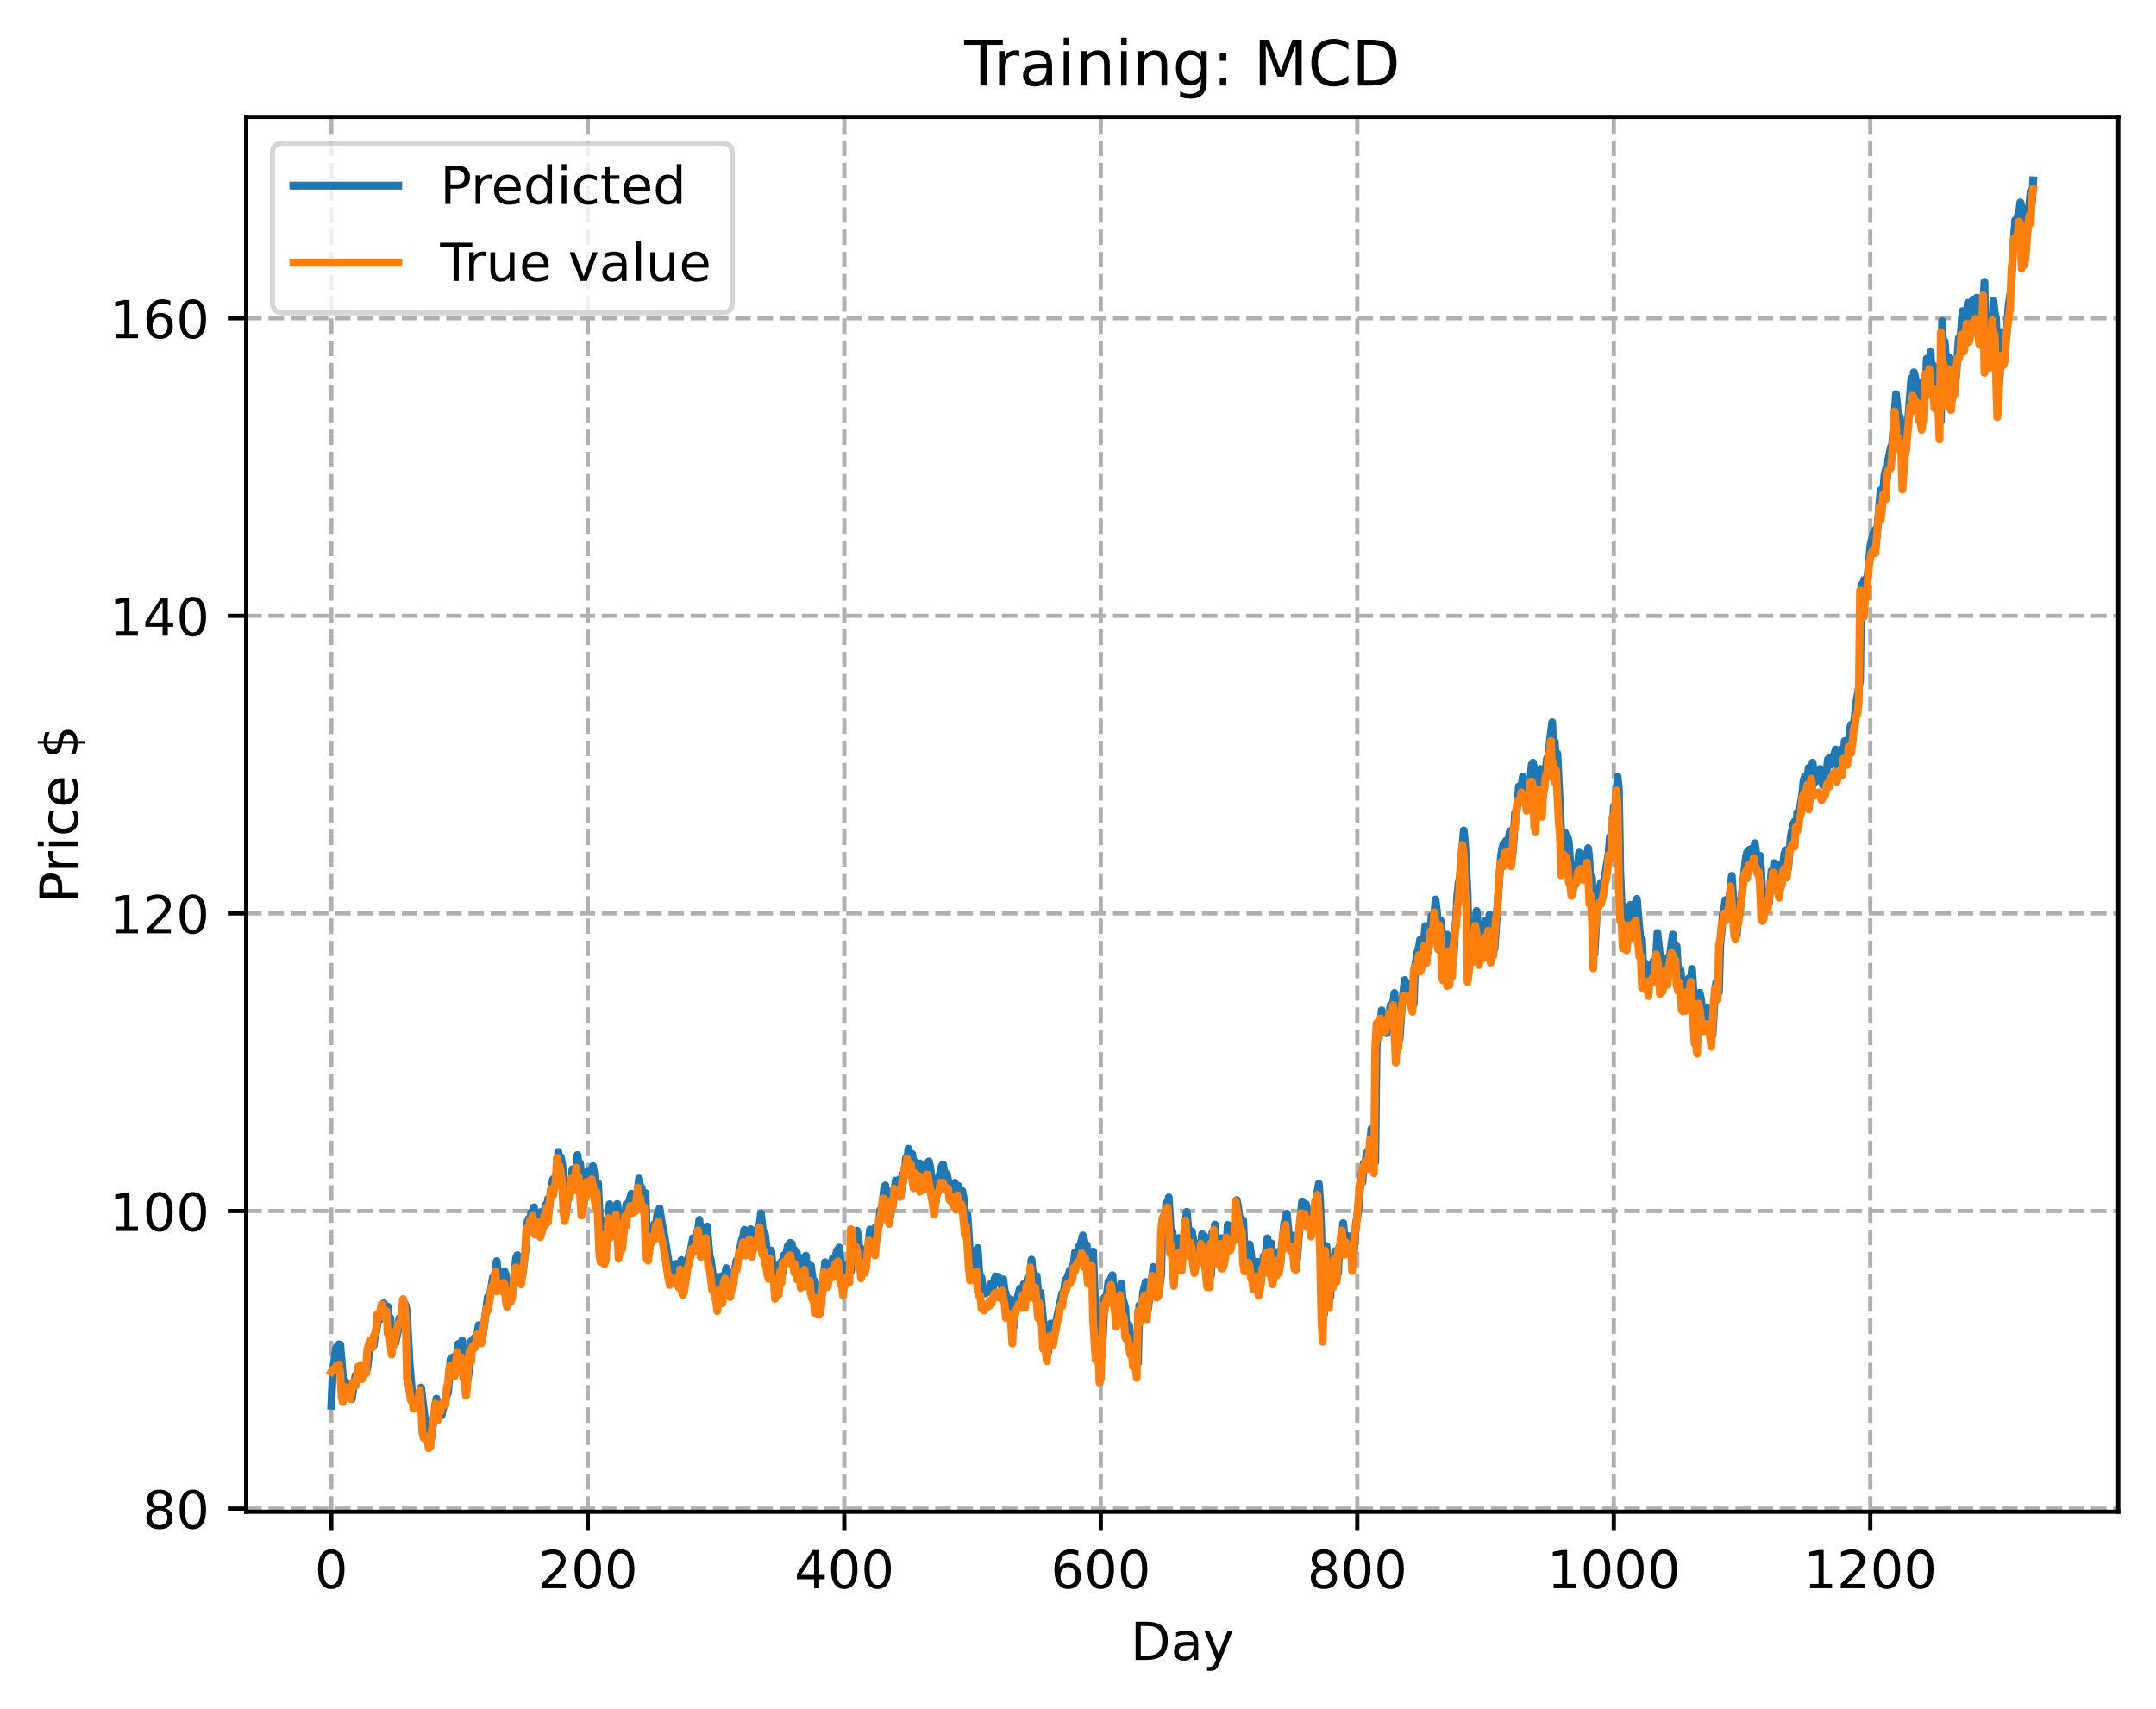<?xml version="1.0" encoding="utf-8" standalone="no"?>
<!DOCTYPE svg PUBLIC "-//W3C//DTD SVG 1.1//EN"
  "http://www.w3.org/Graphics/SVG/1.1/DTD/svg11.dtd">
<!-- Created with matplotlib (https://matplotlib.org/) -->
<svg height="325.986pt" version="1.1" viewBox="0 0 411.286 325.986" width="411.286pt" xmlns="http://www.w3.org/2000/svg" xmlns:xlink="http://www.w3.org/1999/xlink">
 <defs>
  <style type="text/css">
*{stroke-linecap:butt;stroke-linejoin:round;}
  </style>
 </defs>
 <g id="figure_1">
  <g id="patch_1">
   <path d="M 0 325.986 
L 411.286 325.986 
L 411.286 0 
L 0 0 
z
" style="fill:#ffffff;"/>
  </g>
  <g id="axes_1">
   <g id="patch_2">
    <path d="M 46.966 288.43 
L 404.086 288.43 
L 404.086 22.318 
L 46.966 22.318 
z
" style="fill:#ffffff;"/>
   </g>
   <g id="matplotlib.axis_1">
    <g id="xtick_1">
     <g id="line2d_1">
      <path clip-path="url(#pda76a07b9b)" d="M 63.198 288.43 
L 63.198 22.318 
" style="fill:none;stroke:#b0b0b0;stroke-dasharray:2.96,1.28;stroke-dashoffset:0;stroke-width:0.8;"/>
     </g>
     <g id="line2d_2">
      <defs>
       <path d="M 0 0 
L 0 3.5 
" id="m2060ad08ed" style="stroke:#000000;stroke-width:0.8;"/>
      </defs>
      <g>
       <use style="stroke:#000000;stroke-width:0.8;" x="63.198" xlink:href="#m2060ad08ed" y="288.43"/>
      </g>
     </g>
     <g id="text_1">
      <!-- 0 -->
      <defs>
       <path d="M 31.781 66.406 
Q 24.172 66.406 20.328 58.906 
Q 16.5 51.422 16.5 36.375 
Q 16.5 21.391 20.328 13.891 
Q 24.172 6.391 31.781 6.391 
Q 39.453 6.391 43.281 13.891 
Q 47.125 21.391 47.125 36.375 
Q 47.125 51.422 43.281 58.906 
Q 39.453 66.406 31.781 66.406 
z
M 31.781 74.219 
Q 44.047 74.219 50.516 64.516 
Q 56.984 54.828 56.984 36.375 
Q 56.984 17.969 50.516 8.266 
Q 44.047 -1.422 31.781 -1.422 
Q 19.531 -1.422 13.062 8.266 
Q 6.594 17.969 6.594 36.375 
Q 6.594 54.828 13.062 64.516 
Q 19.531 74.219 31.781 74.219 
z
" id="DejaVuSans-48"/>
      </defs>
      <g transform="translate(60.017 303.029)scale(0.1 -0.1)">
       <use xlink:href="#DejaVuSans-48"/>
      </g>
     </g>
    </g>
    <g id="xtick_2">
     <g id="line2d_3">
      <path clip-path="url(#pda76a07b9b)" d="M 112.129 288.43 
L 112.129 22.318 
" style="fill:none;stroke:#b0b0b0;stroke-dasharray:2.96,1.28;stroke-dashoffset:0;stroke-width:0.8;"/>
     </g>
     <g id="line2d_4">
      <g>
       <use style="stroke:#000000;stroke-width:0.8;" x="112.129" xlink:href="#m2060ad08ed" y="288.43"/>
      </g>
     </g>
     <g id="text_2">
      <!-- 200 -->
      <defs>
       <path d="M 19.188 8.297 
L 53.609 8.297 
L 53.609 0 
L 7.328 0 
L 7.328 8.297 
Q 12.938 14.109 22.625 23.891 
Q 32.328 33.688 34.812 36.531 
Q 39.547 41.844 41.422 45.531 
Q 43.312 49.219 43.312 52.781 
Q 43.312 58.594 39.234 62.25 
Q 35.156 65.922 28.609 65.922 
Q 23.969 65.922 18.812 64.312 
Q 13.672 62.703 7.812 59.422 
L 7.812 69.391 
Q 13.766 71.781 18.938 73 
Q 24.125 74.219 28.422 74.219 
Q 39.75 74.219 46.484 68.547 
Q 53.219 62.891 53.219 53.422 
Q 53.219 48.922 51.531 44.891 
Q 49.859 40.875 45.406 35.406 
Q 44.188 33.984 37.641 27.219 
Q 31.109 20.453 19.188 8.297 
z
" id="DejaVuSans-50"/>
      </defs>
      <g transform="translate(102.585 303.029)scale(0.1 -0.1)">
       <use xlink:href="#DejaVuSans-50"/>
       <use x="63.623" xlink:href="#DejaVuSans-48"/>
       <use x="127.246" xlink:href="#DejaVuSans-48"/>
      </g>
     </g>
    </g>
    <g id="xtick_3">
     <g id="line2d_5">
      <path clip-path="url(#pda76a07b9b)" d="M 161.06 288.43 
L 161.06 22.318 
" style="fill:none;stroke:#b0b0b0;stroke-dasharray:2.96,1.28;stroke-dashoffset:0;stroke-width:0.8;"/>
     </g>
     <g id="line2d_6">
      <g>
       <use style="stroke:#000000;stroke-width:0.8;" x="161.06" xlink:href="#m2060ad08ed" y="288.43"/>
      </g>
     </g>
     <g id="text_3">
      <!-- 400 -->
      <defs>
       <path d="M 37.797 64.312 
L 12.891 25.391 
L 37.797 25.391 
z
M 35.203 72.906 
L 47.609 72.906 
L 47.609 25.391 
L 58.016 25.391 
L 58.016 17.188 
L 47.609 17.188 
L 47.609 0 
L 37.797 0 
L 37.797 17.188 
L 4.891 17.188 
L 4.891 26.703 
z
" id="DejaVuSans-52"/>
      </defs>
      <g transform="translate(151.516 303.029)scale(0.1 -0.1)">
       <use xlink:href="#DejaVuSans-52"/>
       <use x="63.623" xlink:href="#DejaVuSans-48"/>
       <use x="127.246" xlink:href="#DejaVuSans-48"/>
      </g>
     </g>
    </g>
    <g id="xtick_4">
     <g id="line2d_7">
      <path clip-path="url(#pda76a07b9b)" d="M 209.99 288.43 
L 209.99 22.318 
" style="fill:none;stroke:#b0b0b0;stroke-dasharray:2.96,1.28;stroke-dashoffset:0;stroke-width:0.8;"/>
     </g>
     <g id="line2d_8">
      <g>
       <use style="stroke:#000000;stroke-width:0.8;" x="209.99" xlink:href="#m2060ad08ed" y="288.43"/>
      </g>
     </g>
     <g id="text_4">
      <!-- 600 -->
      <defs>
       <path d="M 33.016 40.375 
Q 26.375 40.375 22.484 35.828 
Q 18.609 31.297 18.609 23.391 
Q 18.609 15.531 22.484 10.953 
Q 26.375 6.391 33.016 6.391 
Q 39.656 6.391 43.531 10.953 
Q 47.406 15.531 47.406 23.391 
Q 47.406 31.297 43.531 35.828 
Q 39.656 40.375 33.016 40.375 
z
M 52.594 71.297 
L 52.594 62.312 
Q 48.875 64.062 45.094 64.984 
Q 41.312 65.922 37.594 65.922 
Q 27.828 65.922 22.672 59.328 
Q 17.531 52.734 16.797 39.406 
Q 19.672 43.656 24.016 45.922 
Q 28.375 48.188 33.594 48.188 
Q 44.578 48.188 50.953 41.516 
Q 57.328 34.859 57.328 23.391 
Q 57.328 12.156 50.688 5.359 
Q 44.047 -1.422 33.016 -1.422 
Q 20.359 -1.422 13.672 8.266 
Q 6.984 17.969 6.984 36.375 
Q 6.984 53.656 15.188 63.938 
Q 23.391 74.219 37.203 74.219 
Q 40.922 74.219 44.703 73.484 
Q 48.484 72.75 52.594 71.297 
z
" id="DejaVuSans-54"/>
      </defs>
      <g transform="translate(200.446 303.029)scale(0.1 -0.1)">
       <use xlink:href="#DejaVuSans-54"/>
       <use x="63.623" xlink:href="#DejaVuSans-48"/>
       <use x="127.246" xlink:href="#DejaVuSans-48"/>
      </g>
     </g>
    </g>
    <g id="xtick_5">
     <g id="line2d_9">
      <path clip-path="url(#pda76a07b9b)" d="M 258.921 288.43 
L 258.921 22.318 
" style="fill:none;stroke:#b0b0b0;stroke-dasharray:2.96,1.28;stroke-dashoffset:0;stroke-width:0.8;"/>
     </g>
     <g id="line2d_10">
      <g>
       <use style="stroke:#000000;stroke-width:0.8;" x="258.921" xlink:href="#m2060ad08ed" y="288.43"/>
      </g>
     </g>
     <g id="text_5">
      <!-- 800 -->
      <defs>
       <path d="M 31.781 34.625 
Q 24.75 34.625 20.719 30.859 
Q 16.703 27.094 16.703 20.516 
Q 16.703 13.922 20.719 10.156 
Q 24.75 6.391 31.781 6.391 
Q 38.812 6.391 42.859 10.172 
Q 46.922 13.969 46.922 20.516 
Q 46.922 27.094 42.891 30.859 
Q 38.875 34.625 31.781 34.625 
z
M 21.922 38.812 
Q 15.578 40.375 12.031 44.719 
Q 8.5 49.078 8.5 55.328 
Q 8.5 64.062 14.719 69.141 
Q 20.953 74.219 31.781 74.219 
Q 42.672 74.219 48.875 69.141 
Q 55.078 64.062 55.078 55.328 
Q 55.078 49.078 51.531 44.719 
Q 48 40.375 41.703 38.812 
Q 48.828 37.156 52.797 32.312 
Q 56.781 27.484 56.781 20.516 
Q 56.781 9.906 50.312 4.234 
Q 43.844 -1.422 31.781 -1.422 
Q 19.734 -1.422 13.25 4.234 
Q 6.781 9.906 6.781 20.516 
Q 6.781 27.484 10.781 32.312 
Q 14.797 37.156 21.922 38.812 
z
M 18.312 54.391 
Q 18.312 48.734 21.844 45.562 
Q 25.391 42.391 31.781 42.391 
Q 38.141 42.391 41.719 45.562 
Q 45.312 48.734 45.312 54.391 
Q 45.312 60.062 41.719 63.234 
Q 38.141 66.406 31.781 66.406 
Q 25.391 66.406 21.844 63.234 
Q 18.312 60.062 18.312 54.391 
z
" id="DejaVuSans-56"/>
      </defs>
      <g transform="translate(249.377 303.029)scale(0.1 -0.1)">
       <use xlink:href="#DejaVuSans-56"/>
       <use x="63.623" xlink:href="#DejaVuSans-48"/>
       <use x="127.246" xlink:href="#DejaVuSans-48"/>
      </g>
     </g>
    </g>
    <g id="xtick_6">
     <g id="line2d_11">
      <path clip-path="url(#pda76a07b9b)" d="M 307.851 288.43 
L 307.851 22.318 
" style="fill:none;stroke:#b0b0b0;stroke-dasharray:2.96,1.28;stroke-dashoffset:0;stroke-width:0.8;"/>
     </g>
     <g id="line2d_12">
      <g>
       <use style="stroke:#000000;stroke-width:0.8;" x="307.851" xlink:href="#m2060ad08ed" y="288.43"/>
      </g>
     </g>
     <g id="text_6">
      <!-- 1000 -->
      <defs>
       <path d="M 12.406 8.297 
L 28.516 8.297 
L 28.516 63.922 
L 10.984 60.406 
L 10.984 69.391 
L 28.422 72.906 
L 38.281 72.906 
L 38.281 8.297 
L 54.391 8.297 
L 54.391 0 
L 12.406 0 
z
" id="DejaVuSans-49"/>
      </defs>
      <g transform="translate(295.126 303.029)scale(0.1 -0.1)">
       <use xlink:href="#DejaVuSans-49"/>
       <use x="63.623" xlink:href="#DejaVuSans-48"/>
       <use x="127.246" xlink:href="#DejaVuSans-48"/>
       <use x="190.869" xlink:href="#DejaVuSans-48"/>
      </g>
     </g>
    </g>
    <g id="xtick_7">
     <g id="line2d_13">
      <path clip-path="url(#pda76a07b9b)" d="M 356.782 288.43 
L 356.782 22.318 
" style="fill:none;stroke:#b0b0b0;stroke-dasharray:2.96,1.28;stroke-dashoffset:0;stroke-width:0.8;"/>
     </g>
     <g id="line2d_14">
      <g>
       <use style="stroke:#000000;stroke-width:0.8;" x="356.782" xlink:href="#m2060ad08ed" y="288.43"/>
      </g>
     </g>
     <g id="text_7">
      <!-- 1200 -->
      <g transform="translate(344.057 303.029)scale(0.1 -0.1)">
       <use xlink:href="#DejaVuSans-49"/>
       <use x="63.623" xlink:href="#DejaVuSans-50"/>
       <use x="127.246" xlink:href="#DejaVuSans-48"/>
       <use x="190.869" xlink:href="#DejaVuSans-48"/>
      </g>
     </g>
    </g>
    <g id="text_8">
     <!-- Day -->
     <defs>
      <path d="M 19.672 64.797 
L 19.672 8.109 
L 31.594 8.109 
Q 46.688 8.109 53.688 14.938 
Q 60.688 21.781 60.688 36.531 
Q 60.688 51.172 53.688 57.984 
Q 46.688 64.797 31.594 64.797 
z
M 9.812 72.906 
L 30.078 72.906 
Q 51.266 72.906 61.172 64.094 
Q 71.094 55.281 71.094 36.531 
Q 71.094 17.672 61.125 8.828 
Q 51.172 0 30.078 0 
L 9.812 0 
z
" id="DejaVuSans-68"/>
      <path d="M 34.281 27.484 
Q 23.391 27.484 19.188 25 
Q 14.984 22.516 14.984 16.5 
Q 14.984 11.719 18.141 8.906 
Q 21.297 6.109 26.703 6.109 
Q 34.188 6.109 38.703 11.406 
Q 43.219 16.703 43.219 25.484 
L 43.219 27.484 
z
M 52.203 31.203 
L 52.203 0 
L 43.219 0 
L 43.219 8.297 
Q 40.141 3.328 35.547 0.953 
Q 30.953 -1.422 24.312 -1.422 
Q 15.922 -1.422 10.953 3.297 
Q 6 8.016 6 15.922 
Q 6 25.141 12.172 29.828 
Q 18.359 34.516 30.609 34.516 
L 43.219 34.516 
L 43.219 35.406 
Q 43.219 41.609 39.141 45 
Q 35.062 48.391 27.688 48.391 
Q 23 48.391 18.547 47.266 
Q 14.109 46.141 10.016 43.891 
L 10.016 52.203 
Q 14.938 54.109 19.578 55.047 
Q 24.219 56 28.609 56 
Q 40.484 56 46.344 49.844 
Q 52.203 43.703 52.203 31.203 
z
" id="DejaVuSans-97"/>
      <path d="M 32.172 -5.078 
Q 28.375 -14.844 24.75 -17.812 
Q 21.141 -20.797 15.094 -20.797 
L 7.906 -20.797 
L 7.906 -13.281 
L 13.188 -13.281 
Q 16.891 -13.281 18.938 -11.516 
Q 21 -9.766 23.484 -3.219 
L 25.094 0.875 
L 2.984 54.688 
L 12.5 54.688 
L 29.594 11.922 
L 46.688 54.688 
L 56.203 54.688 
z
" id="DejaVuSans-121"/>
     </defs>
     <g transform="translate(215.652 316.707)scale(0.1 -0.1)">
      <use xlink:href="#DejaVuSans-68"/>
      <use x="77.002" xlink:href="#DejaVuSans-97"/>
      <use x="138.281" xlink:href="#DejaVuSans-121"/>
     </g>
    </g>
   </g>
   <g id="matplotlib.axis_2">
    <g id="ytick_1">
     <g id="line2d_15">
      <path clip-path="url(#pda76a07b9b)" d="M 46.966 287.832 
L 404.086 287.832 
" style="fill:none;stroke:#b0b0b0;stroke-dasharray:2.96,1.28;stroke-dashoffset:0;stroke-width:0.8;"/>
     </g>
     <g id="line2d_16">
      <defs>
       <path d="M 0 0 
L -3.5 0 
" id="m4b77d7d360" style="stroke:#000000;stroke-width:0.8;"/>
      </defs>
      <g>
       <use style="stroke:#000000;stroke-width:0.8;" x="46.966" xlink:href="#m4b77d7d360" y="287.832"/>
      </g>
     </g>
     <g id="text_9">
      <!-- 80 -->
      <g transform="translate(27.241 291.631)scale(0.1 -0.1)">
       <use xlink:href="#DejaVuSans-56"/>
       <use x="63.623" xlink:href="#DejaVuSans-48"/>
      </g>
     </g>
    </g>
    <g id="ytick_2">
     <g id="line2d_17">
      <path clip-path="url(#pda76a07b9b)" d="M 46.966 231.053 
L 404.086 231.053 
" style="fill:none;stroke:#b0b0b0;stroke-dasharray:2.96,1.28;stroke-dashoffset:0;stroke-width:0.8;"/>
     </g>
     <g id="line2d_18">
      <g>
       <use style="stroke:#000000;stroke-width:0.8;" x="46.966" xlink:href="#m4b77d7d360" y="231.053"/>
      </g>
     </g>
     <g id="text_10">
      <!-- 100 -->
      <g transform="translate(20.878 234.853)scale(0.1 -0.1)">
       <use xlink:href="#DejaVuSans-49"/>
       <use x="63.623" xlink:href="#DejaVuSans-48"/>
       <use x="127.246" xlink:href="#DejaVuSans-48"/>
      </g>
     </g>
    </g>
    <g id="ytick_3">
     <g id="line2d_19">
      <path clip-path="url(#pda76a07b9b)" d="M 46.966 174.275 
L 404.086 174.275 
" style="fill:none;stroke:#b0b0b0;stroke-dasharray:2.96,1.28;stroke-dashoffset:0;stroke-width:0.8;"/>
     </g>
     <g id="line2d_20">
      <g>
       <use style="stroke:#000000;stroke-width:0.8;" x="46.966" xlink:href="#m4b77d7d360" y="174.275"/>
      </g>
     </g>
     <g id="text_11">
      <!-- 120 -->
      <g transform="translate(20.878 178.074)scale(0.1 -0.1)">
       <use xlink:href="#DejaVuSans-49"/>
       <use x="63.623" xlink:href="#DejaVuSans-50"/>
       <use x="127.246" xlink:href="#DejaVuSans-48"/>
      </g>
     </g>
    </g>
    <g id="ytick_4">
     <g id="line2d_21">
      <path clip-path="url(#pda76a07b9b)" d="M 46.966 117.497 
L 404.086 117.497 
" style="fill:none;stroke:#b0b0b0;stroke-dasharray:2.96,1.28;stroke-dashoffset:0;stroke-width:0.8;"/>
     </g>
     <g id="line2d_22">
      <g>
       <use style="stroke:#000000;stroke-width:0.8;" x="46.966" xlink:href="#m4b77d7d360" y="117.497"/>
      </g>
     </g>
     <g id="text_12">
      <!-- 140 -->
      <g transform="translate(20.878 121.296)scale(0.1 -0.1)">
       <use xlink:href="#DejaVuSans-49"/>
       <use x="63.623" xlink:href="#DejaVuSans-52"/>
       <use x="127.246" xlink:href="#DejaVuSans-48"/>
      </g>
     </g>
    </g>
    <g id="ytick_5">
     <g id="line2d_23">
      <path clip-path="url(#pda76a07b9b)" d="M 46.966 60.719 
L 404.086 60.719 
" style="fill:none;stroke:#b0b0b0;stroke-dasharray:2.96,1.28;stroke-dashoffset:0;stroke-width:0.8;"/>
     </g>
     <g id="line2d_24">
      <g>
       <use style="stroke:#000000;stroke-width:0.8;" x="46.966" xlink:href="#m4b77d7d360" y="60.719"/>
      </g>
     </g>
     <g id="text_13">
      <!-- 160 -->
      <g transform="translate(20.878 64.518)scale(0.1 -0.1)">
       <use xlink:href="#DejaVuSans-49"/>
       <use x="63.623" xlink:href="#DejaVuSans-54"/>
       <use x="127.246" xlink:href="#DejaVuSans-48"/>
      </g>
     </g>
    </g>
    <g id="text_14">
     <!-- Price $ -->
     <defs>
      <path d="M 19.672 64.797 
L 19.672 37.406 
L 32.078 37.406 
Q 38.969 37.406 42.719 40.969 
Q 46.484 44.531 46.484 51.125 
Q 46.484 57.672 42.719 61.234 
Q 38.969 64.797 32.078 64.797 
z
M 9.812 72.906 
L 32.078 72.906 
Q 44.344 72.906 50.609 67.359 
Q 56.891 61.812 56.891 51.125 
Q 56.891 40.328 50.609 34.812 
Q 44.344 29.297 32.078 29.297 
L 19.672 29.297 
L 19.672 0 
L 9.812 0 
z
" id="DejaVuSans-80"/>
      <path d="M 41.109 46.297 
Q 39.594 47.172 37.812 47.578 
Q 36.031 48 33.891 48 
Q 26.266 48 22.188 43.047 
Q 18.109 38.094 18.109 28.812 
L 18.109 0 
L 9.078 0 
L 9.078 54.688 
L 18.109 54.688 
L 18.109 46.188 
Q 20.953 51.172 25.484 53.578 
Q 30.031 56 36.531 56 
Q 37.453 56 38.578 55.875 
Q 39.703 55.766 41.062 55.516 
z
" id="DejaVuSans-114"/>
      <path d="M 9.422 54.688 
L 18.406 54.688 
L 18.406 0 
L 9.422 0 
z
M 9.422 75.984 
L 18.406 75.984 
L 18.406 64.594 
L 9.422 64.594 
z
" id="DejaVuSans-105"/>
      <path d="M 48.781 52.594 
L 48.781 44.188 
Q 44.969 46.297 41.141 47.344 
Q 37.312 48.391 33.406 48.391 
Q 24.656 48.391 19.812 42.844 
Q 14.984 37.312 14.984 27.297 
Q 14.984 17.281 19.812 11.734 
Q 24.656 6.203 33.406 6.203 
Q 37.312 6.203 41.141 7.25 
Q 44.969 8.297 48.781 10.406 
L 48.781 2.094 
Q 45.016 0.344 40.984 -0.531 
Q 36.969 -1.422 32.422 -1.422 
Q 20.062 -1.422 12.781 6.344 
Q 5.516 14.109 5.516 27.297 
Q 5.516 40.672 12.859 48.328 
Q 20.219 56 33.016 56 
Q 37.156 56 41.109 55.141 
Q 45.062 54.297 48.781 52.594 
z
" id="DejaVuSans-99"/>
      <path d="M 56.203 29.594 
L 56.203 25.203 
L 14.891 25.203 
Q 15.484 15.922 20.484 11.062 
Q 25.484 6.203 34.422 6.203 
Q 39.594 6.203 44.453 7.469 
Q 49.312 8.734 54.109 11.281 
L 54.109 2.781 
Q 49.266 0.734 44.188 -0.344 
Q 39.109 -1.422 33.891 -1.422 
Q 20.797 -1.422 13.156 6.188 
Q 5.516 13.812 5.516 26.812 
Q 5.516 40.234 12.766 48.109 
Q 20.016 56 32.328 56 
Q 43.359 56 49.781 48.891 
Q 56.203 41.797 56.203 29.594 
z
M 47.219 32.234 
Q 47.125 39.594 43.094 43.984 
Q 39.062 48.391 32.422 48.391 
Q 24.906 48.391 20.391 44.141 
Q 15.875 39.891 15.188 32.172 
z
" id="DejaVuSans-101"/>
      <path id="DejaVuSans-32"/>
      <path d="M 33.797 -14.703 
L 28.906 -14.703 
L 28.859 0 
Q 23.734 0.094 18.609 1.188 
Q 13.484 2.297 8.297 4.5 
L 8.297 13.281 
Q 13.281 10.156 18.375 8.562 
Q 23.484 6.984 28.906 6.938 
L 28.906 29.203 
Q 18.109 30.953 13.203 35.156 
Q 8.297 39.359 8.297 46.688 
Q 8.297 54.641 13.625 59.219 
Q 18.953 63.812 28.906 64.5 
L 28.906 75.984 
L 33.797 75.984 
L 33.797 64.656 
Q 38.328 64.453 42.578 63.688 
Q 46.828 62.938 50.875 61.625 
L 50.875 53.078 
Q 46.828 55.125 42.547 56.25 
Q 38.281 57.375 33.797 57.562 
L 33.797 36.719 
Q 44.875 35.016 50.094 30.609 
Q 55.328 26.219 55.328 18.609 
Q 55.328 10.359 49.781 5.594 
Q 44.234 0.828 33.797 0.094 
z
M 28.906 37.594 
L 28.906 57.625 
Q 23.25 56.984 20.266 54.391 
Q 17.281 51.812 17.281 47.516 
Q 17.281 43.312 20.031 40.969 
Q 22.797 38.625 28.906 37.594 
z
M 33.797 28.219 
L 33.797 7.078 
Q 39.984 7.906 43.141 10.594 
Q 46.297 13.281 46.297 17.672 
Q 46.297 21.969 43.281 24.5 
Q 40.281 27.047 33.797 28.219 
z
" id="DejaVuSans-36"/>
     </defs>
     <g transform="translate(14.798 172.342)rotate(-90)scale(0.1 -0.1)">
      <use xlink:href="#DejaVuSans-80"/>
      <use x="58.553" xlink:href="#DejaVuSans-114"/>
      <use x="99.666" xlink:href="#DejaVuSans-105"/>
      <use x="127.449" xlink:href="#DejaVuSans-99"/>
      <use x="182.43" xlink:href="#DejaVuSans-101"/>
      <use x="243.953" xlink:href="#DejaVuSans-32"/>
      <use x="275.74" xlink:href="#DejaVuSans-36"/>
     </g>
    </g>
   </g>
   <g id="line2d_25">
    <path clip-path="url(#pda76a07b9b)" d="M 63.198 268.192 
L 63.443 262.482 
L 63.932 258.214 
L 64.177 257.067 
L 64.666 256.495 
L 64.911 256.562 
L 65.645 265.598 
L 65.89 263.696 
L 66.134 265.128 
L 66.379 264.593 
L 66.623 264.975 
L 66.868 266.315 
L 67.113 266.951 
L 67.602 263.609 
L 67.847 262.361 
L 68.091 263.105 
L 68.581 261.724 
L 68.825 261.887 
L 69.07 260.75 
L 69.315 261.909 
L 69.559 260.881 
L 69.804 261.98 
L 70.049 261.061 
L 70.538 256.999 
L 70.783 255.836 
L 71.027 255.846 
L 71.272 256.725 
L 71.517 254.857 
L 71.761 254.089 
L 72.251 251.131 
L 72.495 251.726 
L 72.984 248.88 
L 73.229 248.644 
L 73.474 249.708 
L 73.718 249.3 
L 73.963 249.294 
L 74.208 252.122 
L 74.452 251.431 
L 74.942 256.109 
L 75.186 255.545 
L 75.431 256.268 
L 75.92 253.874 
L 76.165 251.504 
L 76.41 252.822 
L 76.654 252.216 
L 77.144 248.594 
L 77.388 249.089 
L 77.633 250.348 
L 78.122 260.037 
L 78.611 265.757 
L 78.856 265.707 
L 79.101 267.411 
L 79.345 267.75 
L 79.835 266.501 
L 80.079 266.166 
L 80.324 264.732 
L 81.303 272.87 
L 82.037 275.993 
L 83.26 266.853 
L 83.749 270.311 
L 83.994 269.211 
L 84.239 270.049 
L 84.483 268.808 
L 84.728 268.259 
L 84.972 266.896 
L 85.462 265.723 
L 85.951 259.344 
L 86.196 259.52 
L 86.44 258.93 
L 86.685 261.063 
L 86.93 261.939 
L 87.419 256.409 
L 87.664 257.349 
L 87.908 257.681 
L 88.153 255.77 
L 88.642 261.194 
L 88.887 261.805 
L 89.132 263.599 
L 89.376 262.253 
L 89.621 258.043 
L 89.866 255.898 
L 90.11 257.337 
L 90.355 255.434 
L 90.599 255.204 
L 90.844 255.829 
L 91.333 252.829 
L 91.823 254.1 
L 92.067 255.141 
L 92.801 249.4 
L 93.046 247.429 
L 93.291 248.224 
L 94.025 243.731 
L 94.269 244.298 
L 94.759 240.604 
L 95.003 243.644 
L 95.248 242.985 
L 95.493 242.899 
L 95.737 244.178 
L 96.227 242.53 
L 96.471 243.167 
L 96.96 247.473 
L 97.205 246.31 
L 97.45 246.757 
L 97.694 245.836 
L 97.939 245.419 
L 98.428 240.059 
L 98.673 239.46 
L 98.918 241.406 
L 99.162 240.39 
L 99.652 243.344 
L 100.386 237.472 
L 100.63 233.069 
L 100.875 232.528 
L 101.12 232.983 
L 101.364 231.283 
L 101.609 231.524 
L 101.854 230.339 
L 102.098 233.179 
L 102.343 234.261 
L 102.587 232.617 
L 102.832 233.598 
L 103.077 231.265 
L 103.321 233.586 
L 103.811 231.95 
L 104.055 229.918 
L 104.3 231.557 
L 104.545 228.738 
L 104.789 230.49 
L 105.279 225.789 
L 105.523 224.967 
L 105.768 226.081 
L 106.257 223.214 
L 106.502 219.767 
L 106.747 223.035 
L 106.991 220.741 
L 107.236 222.045 
L 107.481 224.123 
L 107.725 229.136 
L 107.97 231.002 
L 108.215 229.467 
L 108.459 226.237 
L 108.704 226.484 
L 108.948 227.032 
L 109.193 223.069 
L 109.438 223.603 
L 109.682 225.06 
L 109.927 223.295 
L 110.172 220.36 
L 110.416 222.819 
L 110.661 221.918 
L 111.15 228.979 
L 111.64 227.435 
L 112.129 223.425 
L 112.374 225.582 
L 112.618 224.5 
L 112.863 224.082 
L 113.108 222.475 
L 113.352 223.773 
L 113.842 229.148 
L 114.086 225.717 
L 114.575 235.636 
L 114.82 237.407 
L 115.065 234.298 
L 115.309 232.901 
L 115.554 236.304 
L 115.799 236.564 
L 116.288 229.755 
L 116.533 232.985 
L 116.777 232.683 
L 117.022 231.657 
L 117.267 233.089 
L 117.511 231.834 
L 117.756 229.705 
L 118.001 231.862 
L 118.245 236.615 
L 118.49 235.704 
L 118.735 236.163 
L 118.979 235.099 
L 119.469 229.771 
L 119.713 231.512 
L 119.958 229.432 
L 120.447 227.758 
L 120.692 228.879 
L 121.181 228.31 
L 121.426 229.184 
L 121.915 224.845 
L 122.16 226.673 
L 122.404 226.533 
L 122.649 228.95 
L 122.894 228.066 
L 123.138 227.621 
L 123.383 234.884 
L 123.628 237.527 
L 123.872 238.229 
L 124.362 234.474 
L 124.606 235.227 
L 124.851 233.506 
L 125.096 234.432 
L 125.34 231.92 
L 125.83 230.556 
L 126.319 233.703 
L 126.563 234.619 
L 127.542 240.757 
L 127.787 242.897 
L 128.031 243.717 
L 128.276 241.912 
L 128.521 241.241 
L 128.765 242.248 
L 129.01 241.126 
L 129.255 242.828 
L 129.499 241.791 
L 129.744 243.487 
L 129.989 240.394 
L 130.233 243.277 
L 130.478 244.81 
L 131.212 240.882 
L 131.457 239.318 
L 131.701 238.872 
L 132.191 236.228 
L 132.435 237.03 
L 132.68 236.458 
L 132.924 235.181 
L 133.169 234.776 
L 133.414 232.724 
L 133.903 237.541 
L 134.148 236.505 
L 134.392 234.911 
L 134.637 235.762 
L 134.882 234.016 
L 135.371 239.687 
L 135.616 240.404 
L 136.105 244.406 
L 136.35 243.491 
L 137.084 247.859 
L 137.328 244.706 
L 137.573 243.522 
L 137.818 244.043 
L 138.062 246.752 
L 138.307 243.078 
L 138.551 241.945 
L 138.796 242.722 
L 139.041 245.193 
L 139.285 243.393 
L 139.53 245.116 
L 139.775 243.771 
L 140.019 243.374 
L 140.509 240.479 
L 140.753 240.447 
L 141.487 236.66 
L 141.732 236.113 
L 141.977 234.624 
L 142.466 237.773 
L 142.711 237.237 
L 143.2 234.516 
L 143.445 235.755 
L 143.689 237.76 
L 143.934 235.749 
L 144.178 234.747 
L 144.423 236.052 
L 144.912 233.559 
L 145.157 231.532 
L 145.402 233.499 
L 145.646 236.454 
L 145.891 235.246 
L 146.38 239.017 
L 146.625 241.162 
L 146.87 242.245 
L 147.114 238.592 
L 147.359 241.43 
L 147.604 242.607 
L 147.848 243.04 
L 148.093 245.146 
L 148.338 244.049 
L 148.582 241.341 
L 148.827 244.229 
L 149.072 240.715 
L 149.316 242.819 
L 149.561 239.456 
L 149.806 240.071 
L 150.295 237.706 
L 150.784 237.118 
L 151.029 237.278 
L 151.273 239.157 
L 151.518 238.424 
L 151.763 240.342 
L 152.007 238.964 
L 152.252 241.847 
L 152.741 239.989 
L 152.986 242.513 
L 153.475 240.8 
L 153.72 239.568 
L 153.965 242.121 
L 154.209 241.532 
L 154.454 243.111 
L 154.699 241.467 
L 155.188 245.487 
L 155.433 244.474 
L 155.677 247.266 
L 155.922 245.916 
L 156.166 245.226 
L 156.411 247.346 
L 156.656 247.153 
L 156.9 246.585 
L 157.39 240.827 
L 157.634 243.281 
L 157.879 241.93 
L 158.124 243.294 
L 158.858 240.122 
L 159.102 241.26 
L 159.347 240.749 
L 159.592 238.772 
L 160.081 238.019 
L 160.57 242.58 
L 160.815 242.176 
L 161.06 244.929 
L 161.549 242.18 
L 161.794 241.149 
L 162.283 242.634 
L 162.527 234.724 
L 162.772 234.999 
L 163.017 236.962 
L 163.261 235.545 
L 163.506 234.813 
L 163.751 236.115 
L 163.995 239.33 
L 164.24 238.189 
L 164.485 240.539 
L 164.729 238.802 
L 164.974 240.376 
L 165.219 240.776 
L 165.463 239.591 
L 165.953 234.601 
L 166.197 235.021 
L 166.442 236.137 
L 166.931 234.224 
L 167.176 236.759 
L 167.421 234.791 
L 167.665 233.895 
L 167.91 230.853 
L 168.154 231.644 
L 168.644 226.825 
L 168.888 226.163 
L 169.378 229.837 
L 169.867 231.932 
L 170.356 227.147 
L 170.601 228.084 
L 170.846 225.256 
L 171.09 225.685 
L 171.335 227.063 
L 171.58 225.004 
L 172.069 226.901 
L 172.314 223.833 
L 172.558 224.307 
L 172.803 221.018 
L 173.048 221.506 
L 173.292 219.165 
L 173.537 220.306 
L 173.782 222.194 
L 174.026 220.175 
L 174.515 224.769 
L 174.76 221.74 
L 175.005 222.536 
L 175.249 223.934 
L 175.494 221.984 
L 175.739 225.263 
L 175.983 224.705 
L 176.228 223.712 
L 176.473 222.244 
L 176.717 224.264 
L 176.962 221.857 
L 177.207 221.593 
L 177.451 222.718 
L 178.43 229.752 
L 178.919 225.581 
L 179.653 222.486 
L 179.898 222.145 
L 180.387 224.952 
L 180.632 224.009 
L 181.366 227.43 
L 181.61 226.346 
L 181.855 227.8 
L 182.1 225.653 
L 182.344 228.052 
L 182.589 229.036 
L 182.834 226.262 
L 183.078 228.098 
L 183.323 228.585 
L 183.568 227.235 
L 183.812 228.537 
L 184.302 233.741 
L 184.546 231.791 
L 185.28 242.83 
L 185.77 240.303 
L 186.259 238.588 
L 186.503 238.106 
L 186.748 241.993 
L 186.993 243.982 
L 187.237 243.775 
L 187.482 246.301 
L 187.727 245.86 
L 187.971 246.79 
L 188.216 245.91 
L 188.461 246.468 
L 188.705 246.156 
L 188.95 244.988 
L 189.195 246.356 
L 189.439 245.664 
L 189.684 244.154 
L 189.929 243.541 
L 190.173 244.8 
L 190.418 243.605 
L 190.663 244.32 
L 190.907 244.509 
L 191.152 245.661 
L 191.397 244.105 
L 191.641 246.241 
L 191.886 246.807 
L 192.13 249.361 
L 192.375 247.709 
L 192.62 248.696 
L 192.864 247.999 
L 193.109 249.723 
L 193.354 253.192 
L 193.598 249.248 
L 193.843 249.773 
L 194.088 247.612 
L 194.577 245.825 
L 195.066 247.911 
L 195.311 244.956 
L 195.8 247.929 
L 196.045 243.812 
L 196.29 245.887 
L 196.534 244.087 
L 196.779 240.327 
L 197.268 245.767 
L 197.513 246.141 
L 197.758 243.43 
L 198.247 248.881 
L 198.491 246.617 
L 199.225 254.17 
L 199.47 253.164 
L 199.959 258.051 
L 200.204 254.109 
L 200.449 252.517 
L 200.693 254.907 
L 200.938 255.381 
L 201.427 252.334 
L 202.651 246.711 
L 202.895 247.128 
L 203.14 244.973 
L 203.385 244.081 
L 203.629 243.717 
L 204.118 242.33 
L 204.363 242.34 
L 204.608 241.91 
L 204.852 240.812 
L 205.097 238.893 
L 205.342 240.392 
L 205.831 237.809 
L 206.076 237.664 
L 206.565 235.706 
L 206.81 236.554 
L 207.054 239.337 
L 207.299 237.551 
L 207.788 242.306 
L 208.522 238.782 
L 209.012 251.558 
L 209.256 255.348 
L 209.501 253.33 
L 209.746 254.833 
L 209.99 259.219 
L 210.235 258.143 
L 210.724 247.548 
L 210.969 248.232 
L 211.458 244.5 
L 211.703 245.863 
L 211.947 243.944 
L 212.192 243.295 
L 212.681 247.608 
L 212.926 248.713 
L 213.171 251.191 
L 213.415 250.149 
L 213.66 246.113 
L 213.905 244.848 
L 214.149 247.719 
L 214.639 249.423 
L 214.883 253.161 
L 215.128 253.691 
L 215.373 252.793 
L 215.862 256.908 
L 216.106 254.813 
L 216.351 257.687 
L 216.596 255.315 
L 217.085 260.078 
L 217.33 249.065 
L 217.574 251.449 
L 217.819 250.237 
L 218.064 246.543 
L 218.553 244.589 
L 218.798 246.281 
L 219.042 249.724 
L 219.287 246.762 
L 219.532 245.777 
L 220.021 241.738 
L 220.266 245.108 
L 220.51 244.367 
L 220.755 245.788 
L 221.244 244.997 
L 221.489 243.287 
L 221.734 234.713 
L 221.978 232.031 
L 222.223 233.727 
L 222.467 229.535 
L 222.712 230.604 
L 222.957 228.434 
L 223.446 236.611 
L 223.691 235.039 
L 224.18 242.186 
L 224.425 239.157 
L 224.669 238.586 
L 224.914 236.212 
L 225.159 238.853 
L 225.403 237.108 
L 225.648 239.785 
L 226.382 231.203 
L 226.871 236.348 
L 227.116 238.059 
L 227.361 234.925 
L 227.605 236.328 
L 228.094 241.355 
L 228.339 239.223 
L 228.584 238.63 
L 228.828 237.146 
L 229.073 238.373 
L 229.318 235.456 
L 229.562 236.663 
L 229.807 235.911 
L 230.541 243.535 
L 230.786 240.507 
L 231.03 243.291 
L 231.275 235.104 
L 231.52 238.162 
L 231.764 233.637 
L 232.009 238.255 
L 232.498 237.054 
L 232.743 238.982 
L 232.988 236.237 
L 233.232 239.969 
L 233.722 238.877 
L 233.966 237.988 
L 234.211 233.689 
L 234.455 236.116 
L 234.7 234.963 
L 234.945 236.541 
L 235.434 233.956 
L 235.679 235.025 
L 235.923 228.962 
L 236.168 230.081 
L 236.413 231.988 
L 236.657 232.816 
L 236.902 234.342 
L 237.147 232.796 
L 237.391 238.032 
L 237.636 239.497 
L 237.881 238.411 
L 238.37 237.41 
L 238.615 238.952 
L 238.859 241.247 
L 239.104 242.119 
L 239.349 244.035 
L 239.838 240.737 
L 240.327 245.03 
L 240.572 243.962 
L 240.816 242.291 
L 241.061 239.689 
L 241.306 240.265 
L 241.795 236.257 
L 242.284 240.573 
L 242.529 237.21 
L 242.774 241.456 
L 243.018 242.888 
L 243.508 239.426 
L 243.752 241.427 
L 243.997 238.745 
L 244.242 241.212 
L 244.976 233.547 
L 245.465 231.539 
L 245.954 236.411 
L 246.199 236.787 
L 246.443 237.561 
L 246.688 235.74 
L 246.933 236.682 
L 247.177 239.448 
L 247.422 240.339 
L 247.911 234.424 
L 248.401 229.236 
L 248.89 232.152 
L 249.135 229.741 
L 249.624 233.035 
L 249.869 230.821 
L 250.358 235.066 
L 250.603 231.903 
L 250.847 232.514 
L 251.092 228.713 
L 251.581 225.843 
L 251.826 229.196 
L 252.07 235.455 
L 252.315 248.183 
L 252.56 250.874 
L 253.049 237.734 
L 253.538 242.95 
L 253.783 247.463 
L 254.028 240.719 
L 254.272 240.811 
L 254.517 244.106 
L 254.762 238.681 
L 255.006 241.503 
L 255.251 242.964 
L 255.496 237.863 
L 255.74 238.964 
L 256.23 233.345 
L 256.719 238.479 
L 256.964 235.791 
L 257.208 237.841 
L 257.453 236.496 
L 257.697 237.761 
L 257.942 235.735 
L 258.187 239.95 
L 258.676 233.223 
L 258.921 232.219 
L 259.165 230.611 
L 259.655 224.107 
L 259.899 225.561 
L 260.144 221.948 
L 260.389 222.443 
L 260.633 220.616 
L 260.878 219.687 
L 261.123 220.822 
L 261.367 218.682 
L 261.612 215.418 
L 262.101 218.871 
L 262.346 221.689 
L 262.591 200.197 
L 262.835 195.03 
L 263.08 195.307 
L 263.325 196.86 
L 263.569 192.768 
L 264.058 195.261 
L 264.548 197.143 
L 265.282 191.76 
L 265.526 193.141 
L 266.016 189.448 
L 266.505 199.332 
L 266.75 196.86 
L 266.994 198.202 
L 267.484 191.056 
L 267.973 186.985 
L 268.218 188.746 
L 268.462 187.514 
L 268.707 189.221 
L 268.952 189.896 
L 269.196 187.997 
L 269.441 190.373 
L 269.685 191.571 
L 269.93 184.372 
L 270.419 181.583 
L 270.664 180.789 
L 270.909 179.29 
L 271.153 183.076 
L 271.398 182.126 
L 271.887 176.689 
L 272.132 178.096 
L 272.377 181.621 
L 272.621 178.61 
L 272.866 177.637 
L 273.111 174.748 
L 273.355 175.831 
L 273.6 174.968 
L 273.845 171.608 
L 274.089 173.686 
L 274.579 180.27 
L 274.823 175.646 
L 275.068 177.742 
L 275.313 184.271 
L 275.557 184.895 
L 276.046 178.335 
L 276.291 183.738 
L 276.536 180.725 
L 276.78 185.927 
L 277.025 179.233 
L 277.27 183.683 
L 277.514 178.044 
L 277.759 175.494 
L 278.004 170.797 
L 278.248 168.526 
L 278.493 167.31 
L 279.227 158.445 
L 279.472 160.842 
L 279.961 170.504 
L 280.206 182.204 
L 280.45 182.079 
L 280.94 177.698 
L 281.184 180.914 
L 281.673 173.794 
L 282.163 179.113 
L 282.407 181.475 
L 282.652 177.698 
L 282.897 179.548 
L 283.141 178.964 
L 283.386 175.643 
L 283.631 179.424 
L 283.875 178.703 
L 284.12 174.55 
L 284.365 176.604 
L 284.609 181.957 
L 284.854 180.064 
L 285.099 181.016 
L 286.322 163.469 
L 286.567 161.824 
L 286.811 161.015 
L 287.056 162.632 
L 287.301 160.424 
L 287.545 161.691 
L 288.034 158.592 
L 288.279 162.05 
L 288.524 162.843 
L 288.768 160.132 
L 289.013 155.109 
L 289.258 155.719 
L 289.747 150.024 
L 289.992 151.37 
L 290.236 150.236 
L 290.481 148.209 
L 290.97 150.354 
L 291.215 149.252 
L 291.46 151.848 
L 291.704 149.565 
L 291.949 148.651 
L 292.194 145.856 
L 292.438 145.513 
L 292.683 146.809 
L 292.928 153.556 
L 293.172 154.193 
L 293.417 150.32 
L 293.906 146.713 
L 294.151 148.253 
L 294.395 152.04 
L 294.64 148.11 
L 294.885 146.82 
L 295.129 144.632 
L 295.374 145.173 
L 295.619 141.731 
L 296.108 137.811 
L 296.353 143.743 
L 296.597 141.522 
L 296.842 145.603 
L 297.087 143.756 
L 298.065 163.845 
L 298.31 162.177 
L 298.555 158.881 
L 298.799 161.573 
L 299.044 159.646 
L 299.289 160.809 
L 299.533 164.525 
L 299.778 165.859 
L 300.022 168.944 
L 300.512 164.976 
L 300.756 165.837 
L 301.001 164.823 
L 301.246 162.664 
L 301.49 165.33 
L 301.735 162.954 
L 301.98 165.068 
L 302.224 165.774 
L 302.469 164.534 
L 302.714 166.317 
L 302.958 161.807 
L 303.203 164.175 
L 303.448 170.039 
L 303.692 167.409 
L 304.182 181.987 
L 304.671 172.852 
L 304.916 170.283 
L 305.405 168.417 
L 305.649 170.505 
L 306.628 164.206 
L 306.873 162.894 
L 307.117 159.638 
L 307.362 161.186 
L 307.607 160.127 
L 307.851 153.956 
L 308.096 154.838 
L 308.585 148.205 
L 308.83 150.679 
L 309.075 165.972 
L 309.319 172.177 
L 309.564 173.777 
L 309.809 178.124 
L 310.053 175.987 
L 310.543 178.571 
L 311.032 172.651 
L 311.277 175.226 
L 311.766 173.83 
L 312.01 172.186 
L 312.255 171.516 
L 312.989 180.06 
L 313.234 179.232 
L 313.478 184.892 
L 313.723 183.666 
L 314.212 186.45 
L 314.457 184.132 
L 314.702 186.935 
L 314.946 184.21 
L 315.191 185.116 
L 315.436 183.324 
L 315.68 184.953 
L 315.925 182.771 
L 316.17 177.986 
L 316.659 182.322 
L 316.904 186.766 
L 317.148 183.505 
L 317.393 187.039 
L 317.882 182.789 
L 318.127 185.699 
L 318.371 186.09 
L 318.616 181.951 
L 319.105 178.296 
L 319.595 182.413 
L 319.839 180.526 
L 320.084 185.106 
L 320.329 186.853 
L 320.573 185.016 
L 321.063 190.028 
L 321.307 190.767 
L 321.552 188.882 
L 321.797 190.697 
L 322.041 186.764 
L 322.286 189.388 
L 322.775 184.864 
L 323.509 195.834 
L 323.754 195.218 
L 323.998 198.397 
L 324.243 189.422 
L 324.488 190.684 
L 324.977 194.843 
L 325.222 195.363 
L 325.711 192.195 
L 325.956 194.109 
L 326.2 193.036 
L 326.69 197.5 
L 327.179 188.928 
L 327.424 187.313 
L 327.668 188.801 
L 327.913 189.286 
L 328.158 180.146 
L 328.402 177.862 
L 328.647 174.453 
L 328.892 173.458 
L 329.136 171.733 
L 329.381 173.512 
L 329.625 172.7 
L 330.115 169.848 
L 330.359 167.09 
L 330.849 174.598 
L 331.093 177.145 
L 331.338 178.301 
L 331.583 173.851 
L 331.827 174.539 
L 333.051 163.593 
L 333.295 162.597 
L 333.54 164.555 
L 333.785 162.081 
L 334.029 163.677 
L 334.274 161.861 
L 334.519 162.823 
L 334.763 160.887 
L 335.008 162.7 
L 335.252 163.508 
L 335.497 164.746 
L 335.742 163.263 
L 335.986 166.439 
L 336.231 172.023 
L 336.476 174.335 
L 336.72 172.646 
L 336.965 170.041 
L 337.454 172.359 
L 337.944 166.162 
L 338.188 167.741 
L 338.433 164.669 
L 338.678 165.119 
L 338.922 166.658 
L 339.167 165.074 
L 339.412 168.21 
L 339.656 169.441 
L 339.901 166.532 
L 340.146 165.281 
L 340.39 162.872 
L 340.635 162.21 
L 341.124 165.672 
L 341.613 159.53 
L 342.103 157.181 
L 342.347 156.759 
L 342.592 158.586 
L 342.837 155.035 
L 343.081 156.046 
L 343.815 151.379 
L 344.06 148.921 
L 344.305 148.163 
L 344.549 149.784 
L 345.039 146.49 
L 345.283 151.166 
L 345.528 149.39 
L 345.773 145.505 
L 346.262 149.214 
L 346.507 147.92 
L 346.996 146.856 
L 347.24 146.708 
L 347.73 149.806 
L 347.974 148.438 
L 348.464 146.992 
L 348.708 144.885 
L 348.953 144.676 
L 349.198 145.935 
L 349.442 144.633 
L 349.687 145.697 
L 349.932 143.828 
L 350.176 143 
L 350.421 144.407 
L 350.666 146.806 
L 351.155 143.015 
L 351.4 143.123 
L 351.644 145.294 
L 351.889 141.377 
L 352.378 143.993 
L 352.623 142.495 
L 352.868 139.167 
L 353.112 138.27 
L 353.357 140.893 
L 354.091 134.121 
L 354.825 129.877 
L 355.069 111.597 
L 355.314 113.261 
L 355.559 110.668 
L 355.803 113.742 
L 356.048 110.554 
L 356.293 109.709 
L 356.782 104.257 
L 357.271 101.919 
L 357.761 101.062 
L 358.005 102.441 
L 358.739 93.542 
L 358.984 96.073 
L 359.228 94.021 
L 359.473 90.696 
L 359.718 89.648 
L 359.962 91.325 
L 360.207 87.702 
L 360.696 85.328 
L 360.941 84.855 
L 361.43 78.88 
L 361.675 75.209 
L 361.92 77.309 
L 362.164 81.329 
L 362.409 79.484 
L 362.654 81.515 
L 362.898 80.837 
L 363.143 88.26 
L 363.632 82.235 
L 363.877 81.598 
L 364.611 72.161 
L 364.856 73.536 
L 365.1 71.027 
L 365.345 71.915 
L 365.834 75.089 
L 366.079 72.992 
L 366.323 76.173 
L 366.568 75.683 
L 366.813 77.923 
L 367.057 76.001 
L 367.302 75.717 
L 367.547 68.434 
L 368.036 72.826 
L 368.281 67.16 
L 368.525 71.363 
L 368.77 69.696 
L 369.015 71.251 
L 369.259 75.305 
L 369.504 76.22 
L 369.749 73.555 
L 369.993 75.124 
L 370.238 80.338 
L 370.483 61.259 
L 370.727 67.314 
L 370.972 65.144 
L 371.461 71.636 
L 371.706 74.874 
L 371.95 68.304 
L 372.44 76.041 
L 372.684 71.896 
L 372.929 73.336 
L 373.174 71.575 
L 373.663 64.514 
L 373.908 65.336 
L 374.397 59.346 
L 374.886 64.392 
L 375.131 61.712 
L 375.376 57.787 
L 375.62 60.842 
L 375.865 62.125 
L 376.354 57.17 
L 376.599 59.459 
L 376.844 58.736 
L 377.088 56.789 
L 377.333 58.412 
L 377.822 63.659 
L 378.067 58.323 
L 378.311 59.164 
L 378.556 53.773 
L 378.801 66.149 
L 379.045 64.962 
L 379.29 64.929 
L 379.779 67.635 
L 380.024 64.104 
L 380.269 57.338 
L 380.513 59.703 
L 380.758 60.61 
L 381.247 73.798 
L 381.492 71.632 
L 381.737 63.363 
L 381.981 66.429 
L 382.226 65.16 
L 382.471 66.318 
L 382.715 64.57 
L 383.204 57.944 
L 383.694 54.702 
L 383.938 48.762 
L 384.428 42.031 
L 384.672 43.153 
L 384.917 41.181 
L 385.162 40.473 
L 385.406 38.605 
L 385.651 39.615 
L 385.896 47.442 
L 386.14 44.568 
L 386.385 47.221 
L 386.63 45.247 
L 387.119 39.019 
L 387.364 36.529 
L 387.608 38.8 
L 387.853 34.414 
L 387.853 34.414 
" style="fill:none;stroke:#1f77b4;stroke-linecap:square;stroke-width:1.5;"/>
   </g>
   <g id="line2d_26">
    <path clip-path="url(#pda76a07b9b)" d="M 63.198 261.742 
L 63.443 261.345 
L 63.932 261.061 
L 64.177 260.607 
L 64.422 260.607 
L 64.666 260.323 
L 64.911 262.253 
L 65.156 266.455 
L 65.4 267.534 
L 65.645 264.553 
L 65.89 265.404 
L 66.134 264.78 
L 66.623 266.653 
L 66.868 266.937 
L 67.113 264.638 
L 67.357 263.644 
L 67.602 263.559 
L 67.847 264.411 
L 68.336 260.749 
L 68.581 261.884 
L 68.825 260.436 
L 69.07 263.133 
L 69.315 260.89 
L 69.559 262.14 
L 69.804 262.111 
L 70.049 257.541 
L 70.538 255.752 
L 70.783 256.036 
L 71.027 257.115 
L 71.272 254.986 
L 71.517 254.616 
L 71.761 253.367 
L 72.006 250.699 
L 72.251 251.408 
L 72.495 250.5 
L 72.74 248.91 
L 72.984 248.91 
L 73.229 251.323 
L 73.474 250.358 
L 73.718 250.159 
L 73.963 254.475 
L 74.208 253.793 
L 74.697 258.449 
L 74.942 256.519 
L 75.186 256.604 
L 75.92 252.629 
L 76.165 252.743 
L 76.41 252.317 
L 76.899 247.831 
L 77.144 248.995 
L 77.388 251.323 
L 77.633 263.076 
L 77.878 263.843 
L 78.367 267.164 
L 78.611 267.022 
L 78.856 268.783 
L 79.101 268.527 
L 79.345 268.527 
L 79.59 268.357 
L 80.079 265.206 
L 80.324 268.357 
L 80.569 273.268 
L 80.813 274.375 
L 81.058 273.978 
L 81.303 274.659 
L 81.547 274.716 
L 81.792 276.334 
L 82.037 276.135 
L 82.526 271.707 
L 82.771 270.77 
L 83.015 267.817 
L 83.26 270.117 
L 83.505 271.025 
L 83.749 269.322 
L 83.994 269.407 
L 84.239 267.846 
L 84.483 267.789 
L 84.728 267.392 
L 84.972 268.045 
L 85.217 264.865 
L 85.462 263.758 
L 85.706 261.118 
L 85.951 260.521 
L 86.196 261.401 
L 86.44 261.799 
L 86.685 262.622 
L 87.174 257.966 
L 87.419 260.266 
L 87.664 259.329 
L 87.908 258.932 
L 88.398 263.02 
L 88.642 263.076 
L 88.887 266.313 
L 89.132 264.524 
L 89.376 259.102 
L 89.621 257.654 
L 89.866 259.868 
L 90.11 256.859 
L 90.355 256.774 
L 90.599 257.143 
L 91.089 254.531 
L 91.333 255.099 
L 91.578 255.156 
L 91.823 256.32 
L 92.801 249.563 
L 93.046 250.046 
L 93.291 248.882 
L 93.78 245.475 
L 94.025 246.185 
L 94.514 242.551 
L 94.759 246.384 
L 95.003 245.504 
L 95.248 245.049 
L 95.493 246.298 
L 95.982 244.765 
L 96.227 244.964 
L 96.471 248.087 
L 96.716 249.336 
L 96.96 248.371 
L 97.205 248.513 
L 97.45 248.342 
L 97.694 247.69 
L 98.184 242.012 
L 98.428 241.785 
L 98.673 243.176 
L 98.918 242.693 
L 99.162 243.318 
L 99.407 245.049 
L 100.141 239.315 
L 100.386 234.716 
L 100.63 234.205 
L 100.875 234.574 
L 101.12 232.814 
L 101.364 233.012 
L 101.609 231.99 
L 101.854 235.113 
L 102.098 235.596 
L 102.343 234.545 
L 102.587 235.227 
L 102.832 233.126 
L 103.077 236.05 
L 103.321 235.312 
L 103.566 234.176 
L 103.811 231.934 
L 104.055 233.75 
L 104.3 230.315 
L 104.545 233.183 
L 105.034 227.022 
L 105.279 226.795 
L 105.523 228.044 
L 106.013 225.404 
L 106.257 220.862 
L 106.502 224.95 
L 106.747 222.423 
L 107.236 225.631 
L 107.481 231.281 
L 107.725 232.984 
L 107.97 231.735 
L 108.215 228.158 
L 108.704 228.527 
L 108.948 224.865 
L 109.193 224.978 
L 109.438 227.136 
L 109.927 222.764 
L 110.172 225.177 
L 110.416 224.552 
L 110.906 231.934 
L 111.15 230.486 
L 111.395 229.975 
L 111.884 225.518 
L 112.129 227.874 
L 112.374 226.682 
L 112.618 226.682 
L 112.863 224.978 
L 113.108 226.114 
L 113.597 230.23 
L 113.842 227.533 
L 114.331 239.371 
L 114.575 240.791 
L 114.82 236.845 
L 115.065 235.681 
L 115.309 241.217 
L 115.554 240.479 
L 116.043 232.388 
L 116.288 236.078 
L 116.533 236.05 
L 116.777 234.233 
L 117.022 235.539 
L 117.267 234.631 
L 117.511 231.763 
L 117.756 234.432 
L 118.001 240.166 
L 118.245 238.917 
L 118.49 238.747 
L 118.735 238.094 
L 119.224 232.047 
L 119.469 233.892 
L 119.713 231.564 
L 119.958 231.252 
L 120.203 230.06 
L 120.447 231.451 
L 120.692 231.394 
L 120.936 231.082 
L 121.181 231.11 
L 121.67 226.568 
L 121.915 228.924 
L 122.16 228.555 
L 122.404 230.77 
L 122.894 230.287 
L 123.138 237.924 
L 123.383 240.252 
L 123.628 240.535 
L 124.117 236.646 
L 124.362 237.1 
L 124.606 235.681 
L 124.851 236.504 
L 125.096 233.892 
L 125.585 233.012 
L 126.074 235.794 
L 126.563 237.81 
L 127.542 244.141 
L 127.787 245.163 
L 128.031 243.885 
L 128.276 243.829 
L 128.521 244.936 
L 128.765 243.942 
L 129.01 244.879 
L 129.255 244.368 
L 129.499 245.702 
L 129.744 242.182 
L 129.989 245.645 
L 130.233 247.065 
L 130.478 246.611 
L 131.212 241.671 
L 131.457 241.132 
L 131.946 238.264 
L 132.191 239.059 
L 132.435 238.577 
L 132.924 236.958 
L 133.169 234.744 
L 133.658 239.854 
L 134.148 237.356 
L 134.392 237.81 
L 134.637 236.192 
L 135.126 241.813 
L 135.371 242.04 
L 135.86 246.185 
L 136.105 246.1 
L 136.594 248.257 
L 136.839 250.159 
L 137.084 246.838 
L 137.328 245.986 
L 137.573 246.043 
L 137.818 248.655 
L 138.062 244.623 
L 138.307 243.914 
L 138.551 244.68 
L 138.796 246.412 
L 139.041 244.907 
L 139.285 247.491 
L 139.53 246.156 
L 139.775 245.873 
L 140.264 242.267 
L 140.509 242.324 
L 140.753 240.933 
L 140.998 238.889 
L 141.487 238.406 
L 141.732 237.015 
L 141.977 239.002 
L 142.221 239.542 
L 142.466 239.315 
L 142.955 236.419 
L 143.445 239.797 
L 143.689 237.725 
L 143.934 236.788 
L 144.178 238.037 
L 144.423 237.583 
L 144.912 234.12 
L 145.157 236.164 
L 145.402 239.4 
L 145.646 238.52 
L 145.891 240.961 
L 146.136 241.33 
L 146.38 243.232 
L 146.625 244.027 
L 146.87 240.138 
L 147.114 243.204 
L 147.604 244.51 
L 147.848 247.803 
L 148.093 246.838 
L 148.338 243.971 
L 148.582 247.008 
L 148.827 242.608 
L 149.072 244.851 
L 149.316 240.961 
L 149.561 241.557 
L 150.295 239.826 
L 150.539 239.542 
L 150.784 239.485 
L 151.029 241.245 
L 151.273 240.876 
L 151.518 242.835 
L 151.763 241.33 
L 152.007 244.084 
L 152.252 243.942 
L 152.497 242.977 
L 152.741 245.731 
L 153.475 242.239 
L 153.72 245.447 
L 153.965 245.021 
L 154.209 245.589 
L 154.454 244.34 
L 154.699 246.866 
L 154.943 247.888 
L 155.188 247.576 
L 155.433 250.5 
L 155.922 247.604 
L 156.166 250.869 
L 156.411 250.67 
L 156.656 249.279 
L 157.145 242.636 
L 157.39 245.645 
L 157.634 244.283 
L 157.879 245.56 
L 158.368 243.034 
L 158.613 242.352 
L 158.858 243.687 
L 159.102 243.119 
L 159.347 241.132 
L 159.592 240.99 
L 159.836 240.649 
L 160.326 245.021 
L 160.57 244.822 
L 160.815 247.179 
L 161.06 245.305 
L 161.304 245.191 
L 161.549 243.601 
L 161.794 243.829 
L 162.038 244.68 
L 162.283 234.517 
L 162.527 234.716 
L 162.772 238.52 
L 163.017 237.924 
L 163.261 237.867 
L 163.506 238.69 
L 163.751 242.125 
L 163.995 240.706 
L 164.24 243.914 
L 164.485 241.898 
L 164.729 242.665 
L 164.974 242.863 
L 165.219 241.955 
L 165.708 236.646 
L 165.953 237.015 
L 166.197 237.895 
L 166.442 237.697 
L 166.687 237.1 
L 166.931 239.542 
L 167.176 236.504 
L 167.421 235.738 
L 167.665 232.672 
L 167.91 233.069 
L 168.399 228.697 
L 168.644 228.697 
L 169.378 232.984 
L 169.622 233.523 
L 170.112 228.981 
L 170.356 230.173 
L 170.601 226.795 
L 170.846 227.136 
L 171.09 228.328 
L 171.335 226.994 
L 171.824 228.357 
L 172.069 225.489 
L 172.314 225.518 
L 172.558 222.735 
L 172.803 222.934 
L 173.048 221.032 
L 173.537 223.956 
L 173.782 222.139 
L 174.026 225.12 
L 174.271 226.71 
L 174.515 223.786 
L 174.76 224.098 
L 175.005 225.376 
L 175.249 224.354 
L 175.494 227.363 
L 175.739 227.249 
L 175.983 226.994 
L 176.228 225.29 
L 176.473 226.937 
L 176.717 224.127 
L 176.962 224.098 
L 177.941 229.861 
L 178.185 231.735 
L 178.675 227.931 
L 178.919 227.448 
L 179.164 227.221 
L 179.409 225.631 
L 179.898 225.631 
L 180.142 226.88 
L 180.387 226.483 
L 180.876 226.909 
L 181.121 228.953 
L 181.366 228.215 
L 181.61 229.549 
L 181.855 228.271 
L 182.1 230.571 
L 182.344 230.798 
L 182.589 228.016 
L 182.834 229.407 
L 183.078 230.003 
L 183.323 229.719 
L 183.568 230.202 
L 184.057 235.681 
L 184.302 233.921 
L 184.791 241.643 
L 185.036 244.254 
L 185.28 244.254 
L 185.525 243.204 
L 186.014 242.92 
L 186.259 242.551 
L 186.503 246.497 
L 186.748 247.235 
L 186.993 247.207 
L 187.237 249.705 
L 187.482 249.592 
L 187.727 250.046 
L 187.971 249.364 
L 188.216 249.421 
L 188.461 249.336 
L 188.705 248.201 
L 188.95 249.052 
L 189.195 248.683 
L 189.439 247.377 
L 189.684 246.809 
L 189.929 247.548 
L 190.173 246.582 
L 190.418 246.809 
L 190.663 246.838 
L 190.907 247.775 
L 191.152 246.242 
L 191.641 248.882 
L 191.886 251.494 
L 192.13 250.528 
L 192.375 250.897 
L 192.62 250.727 
L 192.864 252.345 
L 193.109 256.348 
L 193.354 250.926 
L 193.598 251.039 
L 193.843 249.961 
L 194.088 249.592 
L 194.332 248.797 
L 194.577 249.421 
L 194.822 249.563 
L 195.066 247.065 
L 195.556 249.478 
L 195.8 245.248 
L 196.045 247.633 
L 196.29 246.1 
L 196.534 241.785 
L 196.779 245.787 
L 197.024 247.548 
L 197.268 247.746 
L 197.513 245.645 
L 198.002 251.465 
L 198.247 248.57 
L 198.491 251.721 
L 198.736 252.913 
L 198.981 257.37 
L 199.225 256.32 
L 199.715 259.698 
L 199.959 256.49 
L 200.204 254.929 
L 200.449 256.575 
L 200.693 256.774 
L 200.938 256.547 
L 201.183 254.702 
L 201.427 253.736 
L 201.672 252.061 
L 201.917 251.692 
L 202.161 249.847 
L 202.406 248.853 
L 202.651 249.194 
L 202.895 246.753 
L 203.14 246.27 
L 203.385 246.213 
L 203.629 244.964 
L 204.118 244.851 
L 204.608 243.885 
L 204.852 241.813 
L 205.097 242.494 
L 205.342 241.245 
L 205.831 240.592 
L 206.076 240.479 
L 206.32 239.088 
L 206.565 239.57 
L 206.81 241.785 
L 207.054 240.11 
L 207.544 244.936 
L 207.788 243.829 
L 208.033 243.374 
L 208.278 241.529 
L 208.522 252.033 
L 209.012 259.443 
L 209.256 256.689 
L 209.501 257.682 
L 209.746 263.815 
L 209.99 263.076 
L 210.479 249.024 
L 210.724 250.301 
L 210.969 248.399 
L 211.213 247.462 
L 211.458 248.57 
L 211.703 245.873 
L 211.947 245.134 
L 212.437 248.939 
L 212.681 250.188 
L 212.926 253.112 
L 213.171 252.629 
L 213.415 248.059 
L 213.66 247.065 
L 213.905 250.33 
L 214.394 251.408 
L 214.639 255.071 
L 214.883 255.525 
L 215.128 255.213 
L 215.617 258.477 
L 215.862 256.916 
L 216.106 260.692 
L 216.351 257.541 
L 216.84 262.906 
L 217.085 250.159 
L 217.33 252.516 
L 217.574 252.317 
L 217.819 248.314 
L 218.064 247.945 
L 218.308 247.122 
L 218.553 248.115 
L 218.798 251.721 
L 219.042 248.03 
L 219.287 247.491 
L 219.776 243.403 
L 220.021 247.093 
L 220.266 246.44 
L 220.51 247.548 
L 220.755 247.548 
L 221 247.207 
L 221.244 245.305 
L 221.489 234.858 
L 221.734 232.445 
L 221.978 234.176 
L 222.223 231.053 
L 222.467 231.792 
L 222.712 230.344 
L 222.957 233.58 
L 223.201 239.201 
L 223.446 237.555 
L 223.935 245.362 
L 224.18 241.699 
L 224.425 241.416 
L 224.669 239.144 
L 224.914 241.927 
L 225.159 239.57 
L 225.403 242.466 
L 225.648 239.428 
L 225.893 234.971 
L 226.137 232.87 
L 226.382 236.334 
L 226.871 239.684 
L 227.116 237.072 
L 227.361 238.321 
L 227.605 241.586 
L 227.85 242.892 
L 228.094 241.614 
L 228.339 241.416 
L 228.584 239.996 
L 228.828 240.848 
L 229.073 237.299 
L 229.318 238.321 
L 229.562 237.924 
L 230.052 243.46 
L 230.296 245.589 
L 230.541 241.898 
L 230.786 245.617 
L 231.03 237.186 
L 231.275 239.57 
L 231.52 234.631 
L 231.764 241.16 
L 232.009 240.053 
L 232.254 239.513 
L 232.498 240.848 
L 232.743 237.299 
L 232.988 242.04 
L 233.232 242.04 
L 233.477 241.302 
L 233.722 240.195 
L 233.966 236.078 
L 234.211 238.122 
L 234.455 236.873 
L 234.7 238.577 
L 235.189 236.618 
L 235.434 236.675 
L 235.679 229.123 
L 236.657 235.425 
L 236.902 234.858 
L 237.147 241.046 
L 237.391 242.608 
L 237.636 241.785 
L 237.881 241.586 
L 238.125 240.933 
L 238.37 241.529 
L 238.615 243.715 
L 238.859 244.34 
L 239.104 246.015 
L 239.349 244.396 
L 239.593 243.573 
L 240.082 247.235 
L 240.327 246.298 
L 240.572 244.623 
L 240.816 241.927 
L 241.061 242.182 
L 241.306 239.939 
L 241.55 239.059 
L 241.795 240.592 
L 242.04 243.005 
L 242.284 238.747 
L 242.529 243.999 
L 242.774 245.049 
L 243.263 241.927 
L 243.508 243.403 
L 243.752 240.479 
L 243.997 242.863 
L 244.242 241.018 
L 244.731 235.511 
L 245.22 233.694 
L 245.465 237.129 
L 245.709 238.151 
L 245.954 238.179 
L 246.199 238.662 
L 246.443 237.924 
L 246.688 239.315 
L 246.933 242.125 
L 247.177 242.296 
L 247.667 236.135 
L 248.156 231.451 
L 248.645 233.495 
L 248.89 231.621 
L 249.379 234.12 
L 249.624 232.785 
L 250.113 235.936 
L 250.358 232.842 
L 250.603 233.126 
L 250.847 229.18 
L 251.092 228.896 
L 251.337 227.931 
L 251.581 231.735 
L 251.826 239.201 
L 252.07 251.295 
L 252.315 256.008 
L 252.804 238.633 
L 253.294 245.191 
L 253.538 249.592 
L 253.783 242.296 
L 254.028 242.381 
L 254.272 245.674 
L 254.517 240.195 
L 254.762 244.027 
L 255.006 244.538 
L 255.251 238.406 
L 255.496 239.655 
L 255.74 236.192 
L 255.985 234.772 
L 256.474 239.428 
L 256.719 237.015 
L 256.964 239.002 
L 257.208 238.491 
L 257.453 238.747 
L 257.697 237.895 
L 257.942 242.523 
L 258.431 235.227 
L 258.676 234.517 
L 259.41 225.66 
L 259.655 226.029 
L 259.899 222.679 
L 260.144 223.218 
L 260.389 221.855 
L 260.633 221.458 
L 260.878 223.048 
L 261.367 217.37 
L 261.612 218.307 
L 261.857 220.152 
L 262.101 223.843 
L 262.346 200.195 
L 262.591 195.312 
L 263.08 198.009 
L 263.325 194.318 
L 264.058 196.674 
L 264.303 196.759 
L 264.792 194.573 
L 265.037 193.268 
L 265.282 194.346 
L 265.526 193.523 
L 265.771 191.735 
L 266.26 202.75 
L 266.505 199.655 
L 266.75 199.996 
L 266.994 195.482 
L 267.484 191.564 
L 267.728 189.974 
L 267.973 190.514 
L 268.218 190.173 
L 268.462 190.656 
L 268.707 190.855 
L 268.952 190.031 
L 269.196 192.104 
L 269.441 193.04 
L 269.685 185.063 
L 269.93 184.439 
L 270.419 183.984 
L 270.664 182.224 
L 270.909 185.404 
L 271.153 184.893 
L 271.643 180.407 
L 271.887 181.373 
L 272.132 183.757 
L 272.377 180.833 
L 272.621 180.748 
L 272.866 177.682 
L 273.111 178.335 
L 273.355 177.824 
L 273.6 174.077 
L 273.845 175.893 
L 274.089 179.556 
L 274.334 181.145 
L 274.579 176.546 
L 274.823 178.818 
L 275.068 186.596 
L 275.313 187.107 
L 275.802 181.543 
L 276.046 188.129 
L 276.291 183.871 
L 276.536 187.959 
L 276.78 181.373 
L 277.025 186.255 
L 277.27 180.407 
L 277.759 176.546 
L 278.004 173.055 
L 278.248 171.805 
L 278.738 163.544 
L 278.982 161.188 
L 279.227 163.062 
L 279.472 170.102 
L 279.716 172.402 
L 279.961 187.334 
L 280.206 185.489 
L 280.695 181.259 
L 280.94 183.559 
L 281.429 176.603 
L 281.673 178.136 
L 281.918 182.309 
L 282.163 184.126 
L 282.407 180.89 
L 282.652 183.076 
L 282.897 182.622 
L 283.141 178.903 
L 283.386 182.622 
L 283.631 182.253 
L 283.875 177.54 
L 284.12 178.59 
L 284.365 183.672 
L 284.609 182.281 
L 284.854 182.366 
L 285.343 175.297 
L 285.588 174.332 
L 286.077 166.042 
L 286.322 164.538 
L 286.567 164.282 
L 286.811 165.304 
L 287.056 162.693 
L 287.301 163.459 
L 287.545 163.431 
L 287.79 162.38 
L 288.034 164.935 
L 288.279 165.276 
L 288.524 163.005 
L 288.768 157.724 
L 289.013 158.15 
L 289.258 154.346 
L 289.502 152.785 
L 289.747 153.324 
L 289.992 152.927 
L 290.236 151.167 
L 290.481 151.678 
L 290.726 152.813 
L 290.97 152.671 
L 291.215 154.715 
L 291.46 152.955 
L 291.704 152.189 
L 291.949 149.151 
L 292.194 149.123 
L 292.438 150.003 
L 292.683 157.838 
L 292.928 158.661 
L 293.172 153.097 
L 293.417 152.387 
L 293.661 150.712 
L 293.906 151.791 
L 294.151 155.851 
L 294.395 150.996 
L 294.64 150.428 
L 294.885 147.788 
L 295.129 147.93 
L 295.374 144.24 
L 295.619 143.53 
L 295.863 141.344 
L 296.108 148.328 
L 296.353 145.545 
L 296.597 149.208 
L 296.842 146.908 
L 297.331 156.646 
L 297.576 159.257 
L 297.821 167.008 
L 298.065 166.298 
L 298.31 163.062 
L 298.555 165.02 
L 298.799 163.516 
L 299.044 165.049 
L 299.289 168.427 
L 299.533 168.683 
L 299.778 170.954 
L 300.022 170.443 
L 300.267 168.597 
L 300.512 168.881 
L 300.756 168.285 
L 301.001 166.355 
L 301.246 167.575 
L 301.49 165.787 
L 301.98 167.888 
L 302.224 167.263 
L 302.469 167.831 
L 302.714 164.566 
L 302.958 166.809 
L 303.203 172.515 
L 303.448 170.84 
L 303.692 175.865 
L 303.937 184.779 
L 304.182 178.534 
L 304.671 173.31 
L 304.916 173.14 
L 305.16 172.118 
L 305.405 172.487 
L 305.894 170.556 
L 306.139 168.597 
L 306.383 167.888 
L 306.628 166.27 
L 306.873 163.118 
L 307.117 164.027 
L 307.362 163.487 
L 307.607 155.822 
L 307.851 157.071 
L 308.341 150.826 
L 308.585 153.267 
L 308.83 169.421 
L 309.075 175.751 
L 309.319 175.922 
L 309.564 180.947 
L 309.809 179.925 
L 310.298 181.316 
L 310.787 176.518 
L 311.032 179.13 
L 311.277 179.073 
L 311.766 176.035 
L 312.01 175.638 
L 312.5 180.123 
L 312.744 182.508 
L 312.989 182.423 
L 313.234 188.441 
L 313.478 187.277 
L 313.968 188.839 
L 314.212 187.249 
L 314.457 190.06 
L 314.702 187.306 
L 314.946 187.448 
L 315.191 186.596 
L 315.436 187.334 
L 315.68 186.114 
L 315.925 182.082 
L 316.17 183.019 
L 316.414 185.148 
L 316.659 189.662 
L 316.904 185.773 
L 317.148 189.236 
L 317.393 187.959 
L 317.637 185.233 
L 317.882 187.675 
L 318.127 187.874 
L 318.371 184.353 
L 318.861 181.77 
L 319.105 182.309 
L 319.35 184.126 
L 319.595 183.133 
L 319.839 187.959 
L 320.084 189.066 
L 320.329 187.448 
L 320.573 189.492 
L 320.818 192.728 
L 321.063 192.984 
L 321.307 191.536 
L 321.552 192.87 
L 321.797 189.293 
L 322.041 192.217 
L 322.531 187.306 
L 323.265 199.116 
L 323.509 199.087 
L 323.754 201.046 
L 323.998 191.507 
L 324.243 192.529 
L 324.732 196.674 
L 324.977 196.759 
L 325.222 196.703 
L 325.466 195.368 
L 325.711 196.277 
L 325.956 195.879 
L 326.445 199.712 
L 326.934 190.996 
L 327.179 188.527 
L 327.668 190.684 
L 327.913 180.351 
L 328.158 179.045 
L 328.402 176.518 
L 328.647 175.837 
L 328.892 174.275 
L 329.136 175.695 
L 329.381 175.155 
L 329.87 172.402 
L 330.115 169.108 
L 330.849 178.619 
L 331.093 179.272 
L 331.338 176.291 
L 331.583 176.404 
L 332.806 166.667 
L 333.051 166.213 
L 333.295 167.575 
L 333.54 165.077 
L 333.785 165.787 
L 334.029 164.822 
L 334.274 165.248 
L 334.519 163.715 
L 334.763 165.361 
L 335.008 165.56 
L 335.252 166.667 
L 335.497 166.355 
L 335.742 169.392 
L 335.986 175.354 
L 336.231 175.751 
L 336.476 175.127 
L 336.72 172.118 
L 337.21 173.566 
L 337.454 171.777 
L 337.699 168.314 
L 337.944 170.017 
L 338.188 166.468 
L 338.433 166.582 
L 338.678 168.086 
L 338.922 167.859 
L 339.167 170.358 
L 339.412 171.294 
L 339.656 169.194 
L 339.901 168.938 
L 340.146 166.156 
L 340.39 165.702 
L 340.635 166.979 
L 340.88 167.405 
L 341.369 162.238 
L 341.858 161.245 
L 342.103 161.018 
L 342.347 161.557 
L 342.592 157.753 
L 342.837 158.548 
L 343.081 157.781 
L 343.326 155.879 
L 343.571 155.255 
L 343.815 152.132 
L 344.06 151.45 
L 344.305 151.99 
L 344.794 149.719 
L 345.039 154.431 
L 345.283 152.558 
L 345.528 148.583 
L 345.773 150.911 
L 346.017 151.848 
L 346.262 151.479 
L 346.996 151.167 
L 347.24 151.621 
L 347.485 152.671 
L 347.73 152.132 
L 348.219 151.621 
L 348.464 149.747 
L 348.708 149.35 
L 348.953 150.088 
L 349.198 148.441 
L 349.442 148.725 
L 349.687 147.76 
L 349.932 147.334 
L 350.176 147.448 
L 350.421 149.179 
L 350.91 146.993 
L 351.155 146.993 
L 351.4 147.902 
L 351.644 144.722 
L 352.134 146 
L 352.378 145.943 
L 352.623 142.479 
L 352.868 142.309 
L 353.112 143.729 
L 353.357 142.054 
L 353.601 139.357 
L 353.846 138.391 
L 354.091 136.603 
L 354.335 136.205 
L 354.58 133.878 
L 354.825 112.671 
L 355.069 115.112 
L 355.314 115.027 
L 355.559 117.696 
L 355.803 114.232 
L 356.048 114.005 
L 356.537 107.703 
L 357.027 105.46 
L 357.516 104.665 
L 357.761 105.545 
L 358.495 96.801 
L 358.739 99.3 
L 358.984 97.596 
L 359.228 94.36 
L 359.473 94.246 
L 359.718 95.297 
L 359.962 90.527 
L 360.207 89.732 
L 360.696 89.307 
L 360.941 86.581 
L 361.43 78.49 
L 361.675 81.187 
L 361.92 85.616 
L 362.164 83.6 
L 362.409 85.048 
L 362.654 84.906 
L 362.898 93.451 
L 363.388 87.177 
L 363.632 85.786 
L 364.122 80.194 
L 364.366 77.554 
L 364.611 78.519 
L 364.856 75.481 
L 365.1 75.935 
L 365.345 77.866 
L 365.589 78.547 
L 365.834 76.901 
L 366.079 80.222 
L 366.323 80.137 
L 366.568 82.011 
L 366.813 80.392 
L 367.057 80.336 
L 367.302 71.308 
L 367.791 75.169 
L 368.036 70.428 
L 368.281 74.8 
L 368.525 74.118 
L 368.77 74.175 
L 369.015 77.866 
L 369.259 78.065 
L 369.504 77.156 
L 369.749 77.979 
L 369.993 83.856 
L 370.238 63.359 
L 370.483 70.627 
L 370.727 69.377 
L 371.461 77.639 
L 371.706 70.399 
L 371.95 75.708 
L 372.195 78.263 
L 372.44 74.999 
L 372.684 75.14 
L 372.929 75.14 
L 373.174 70.314 
L 373.418 68.384 
L 373.663 68.497 
L 373.908 67.475 
L 374.152 63.842 
L 374.397 66.709 
L 374.642 67.078 
L 374.886 65.375 
L 375.131 61.741 
L 375.376 64.097 
L 375.62 65.233 
L 375.865 64.069 
L 376.11 61.656 
L 376.354 62.479 
L 376.599 62.053 
L 376.844 60.804 
L 377.088 61.258 
L 377.577 65.772 
L 377.822 61.003 
L 378.067 61.542 
L 378.311 56.375 
L 378.556 71.138 
L 378.801 69.236 
L 379.045 69.236 
L 379.29 69.463 
L 379.535 70.144 
L 379.779 68.015 
L 380.024 61.059 
L 380.269 63.473 
L 380.513 63.813 
L 381.003 79.598 
L 381.247 77.61 
L 381.492 67.844 
L 381.737 70.144 
L 381.981 69.349 
L 382.226 69.633 
L 382.471 68.639 
L 382.715 64.125 
L 383.204 60.378 
L 383.449 59.072 
L 383.694 51.776 
L 383.938 49.619 
L 384.183 45.474 
L 384.428 46.496 
L 384.917 44.338 
L 385.162 42.266 
L 385.406 42.834 
L 385.651 51.237 
L 385.896 49.704 
L 386.14 50.556 
L 386.385 49.335 
L 386.874 43.032 
L 387.119 41.102 
L 387.364 42.635 
L 387.608 37.724 
L 387.853 36.162 
L 387.853 36.162 
" style="fill:none;stroke:#ff7f0e;stroke-linecap:square;stroke-width:1.5;"/>
   </g>
   <g id="patch_3">
    <path d="M 46.966 288.43 
L 46.966 22.318 
" style="fill:none;stroke:#000000;stroke-linecap:square;stroke-linejoin:miter;stroke-width:0.8;"/>
   </g>
   <g id="patch_4">
    <path d="M 404.086 288.43 
L 404.086 22.318 
" style="fill:none;stroke:#000000;stroke-linecap:square;stroke-linejoin:miter;stroke-width:0.8;"/>
   </g>
   <g id="patch_5">
    <path d="M 46.966 288.43 
L 404.086 288.43 
" style="fill:none;stroke:#000000;stroke-linecap:square;stroke-linejoin:miter;stroke-width:0.8;"/>
   </g>
   <g id="patch_6">
    <path d="M 46.966 22.318 
L 404.086 22.318 
" style="fill:none;stroke:#000000;stroke-linecap:square;stroke-linejoin:miter;stroke-width:0.8;"/>
   </g>
   <g id="text_15">
    <!-- Training: MCD -->
    <defs>
     <path d="M -0.297 72.906 
L 61.375 72.906 
L 61.375 64.594 
L 35.5 64.594 
L 35.5 0 
L 25.594 0 
L 25.594 64.594 
L -0.297 64.594 
z
" id="DejaVuSans-84"/>
     <path d="M 54.891 33.016 
L 54.891 0 
L 45.906 0 
L 45.906 32.719 
Q 45.906 40.484 42.875 44.328 
Q 39.844 48.188 33.797 48.188 
Q 26.516 48.188 22.312 43.547 
Q 18.109 38.922 18.109 30.906 
L 18.109 0 
L 9.078 0 
L 9.078 54.688 
L 18.109 54.688 
L 18.109 46.188 
Q 21.344 51.125 25.703 53.562 
Q 30.078 56 35.797 56 
Q 45.219 56 50.047 50.172 
Q 54.891 44.344 54.891 33.016 
z
" id="DejaVuSans-110"/>
     <path d="M 45.406 27.984 
Q 45.406 37.75 41.375 43.109 
Q 37.359 48.484 30.078 48.484 
Q 22.859 48.484 18.828 43.109 
Q 14.797 37.75 14.797 27.984 
Q 14.797 18.266 18.828 12.891 
Q 22.859 7.516 30.078 7.516 
Q 37.359 7.516 41.375 12.891 
Q 45.406 18.266 45.406 27.984 
z
M 54.391 6.781 
Q 54.391 -7.172 48.188 -13.984 
Q 42 -20.797 29.203 -20.797 
Q 24.469 -20.797 20.266 -20.094 
Q 16.062 -19.391 12.109 -17.922 
L 12.109 -9.188 
Q 16.062 -11.328 19.922 -12.344 
Q 23.781 -13.375 27.781 -13.375 
Q 36.625 -13.375 41.016 -8.766 
Q 45.406 -4.156 45.406 5.172 
L 45.406 9.625 
Q 42.625 4.781 38.281 2.391 
Q 33.938 0 27.875 0 
Q 17.828 0 11.672 7.656 
Q 5.516 15.328 5.516 27.984 
Q 5.516 40.672 11.672 48.328 
Q 17.828 56 27.875 56 
Q 33.938 56 38.281 53.609 
Q 42.625 51.219 45.406 46.391 
L 45.406 54.688 
L 54.391 54.688 
z
" id="DejaVuSans-103"/>
     <path d="M 11.719 12.406 
L 22.016 12.406 
L 22.016 0 
L 11.719 0 
z
M 11.719 51.703 
L 22.016 51.703 
L 22.016 39.312 
L 11.719 39.312 
z
" id="DejaVuSans-58"/>
     <path d="M 9.812 72.906 
L 24.516 72.906 
L 43.109 23.297 
L 61.812 72.906 
L 76.516 72.906 
L 76.516 0 
L 66.891 0 
L 66.891 64.016 
L 48.094 14.016 
L 38.188 14.016 
L 19.391 64.016 
L 19.391 0 
L 9.812 0 
z
" id="DejaVuSans-77"/>
     <path d="M 64.406 67.281 
L 64.406 56.891 
Q 59.422 61.531 53.781 63.812 
Q 48.141 66.109 41.797 66.109 
Q 29.297 66.109 22.656 58.469 
Q 16.016 50.828 16.016 36.375 
Q 16.016 21.969 22.656 14.328 
Q 29.297 6.688 41.797 6.688 
Q 48.141 6.688 53.781 8.984 
Q 59.422 11.281 64.406 15.922 
L 64.406 5.609 
Q 59.234 2.094 53.438 0.328 
Q 47.656 -1.422 41.219 -1.422 
Q 24.656 -1.422 15.125 8.703 
Q 5.609 18.844 5.609 36.375 
Q 5.609 53.953 15.125 64.078 
Q 24.656 74.219 41.219 74.219 
Q 47.75 74.219 53.531 72.484 
Q 59.328 70.75 64.406 67.281 
z
" id="DejaVuSans-67"/>
    </defs>
    <g transform="translate(183.94 16.318)scale(0.12 -0.12)">
     <use xlink:href="#DejaVuSans-84"/>
     <use x="46.334" xlink:href="#DejaVuSans-114"/>
     <use x="87.447" xlink:href="#DejaVuSans-97"/>
     <use x="148.727" xlink:href="#DejaVuSans-105"/>
     <use x="176.51" xlink:href="#DejaVuSans-110"/>
     <use x="239.889" xlink:href="#DejaVuSans-105"/>
     <use x="267.672" xlink:href="#DejaVuSans-110"/>
     <use x="331.051" xlink:href="#DejaVuSans-103"/>
     <use x="394.527" xlink:href="#DejaVuSans-58"/>
     <use x="428.219" xlink:href="#DejaVuSans-32"/>
     <use x="460.006" xlink:href="#DejaVuSans-77"/>
     <use x="546.285" xlink:href="#DejaVuSans-67"/>
     <use x="616.109" xlink:href="#DejaVuSans-68"/>
    </g>
   </g>
   <g id="legend_1">
    <g id="patch_7">
     <path d="M 53.966 59.674 
L 137.694 59.674 
Q 139.694 59.674 139.694 57.674 
L 139.694 29.318 
Q 139.694 27.318 137.694 27.318 
L 53.966 27.318 
Q 51.966 27.318 51.966 29.318 
L 51.966 57.674 
Q 51.966 59.674 53.966 59.674 
z
" style="fill:#ffffff;opacity:0.8;stroke:#cccccc;stroke-linejoin:miter;"/>
    </g>
    <g id="line2d_27">
     <path d="M 55.966 35.417 
L 75.966 35.417 
" style="fill:none;stroke:#1f77b4;stroke-linecap:square;stroke-width:1.5;"/>
    </g>
    <g id="line2d_28"/>
    <g id="text_16">
     <!-- Predicted -->
     <defs>
      <path d="M 45.406 46.391 
L 45.406 75.984 
L 54.391 75.984 
L 54.391 0 
L 45.406 0 
L 45.406 8.203 
Q 42.578 3.328 38.25 0.953 
Q 33.938 -1.422 27.875 -1.422 
Q 17.969 -1.422 11.734 6.484 
Q 5.516 14.406 5.516 27.297 
Q 5.516 40.188 11.734 48.094 
Q 17.969 56 27.875 56 
Q 33.938 56 38.25 53.625 
Q 42.578 51.266 45.406 46.391 
z
M 14.797 27.297 
Q 14.797 17.391 18.875 11.75 
Q 22.953 6.109 30.078 6.109 
Q 37.203 6.109 41.297 11.75 
Q 45.406 17.391 45.406 27.297 
Q 45.406 37.203 41.297 42.844 
Q 37.203 48.484 30.078 48.484 
Q 22.953 48.484 18.875 42.844 
Q 14.797 37.203 14.797 27.297 
z
" id="DejaVuSans-100"/>
      <path d="M 18.312 70.219 
L 18.312 54.688 
L 36.812 54.688 
L 36.812 47.703 
L 18.312 47.703 
L 18.312 18.016 
Q 18.312 11.328 20.141 9.422 
Q 21.969 7.516 27.594 7.516 
L 36.812 7.516 
L 36.812 0 
L 27.594 0 
Q 17.188 0 13.234 3.875 
Q 9.281 7.766 9.281 18.016 
L 9.281 47.703 
L 2.688 47.703 
L 2.688 54.688 
L 9.281 54.688 
L 9.281 70.219 
z
" id="DejaVuSans-116"/>
     </defs>
     <g transform="translate(83.966 38.917)scale(0.1 -0.1)">
      <use xlink:href="#DejaVuSans-80"/>
      <use x="58.553" xlink:href="#DejaVuSans-114"/>
      <use x="97.416" xlink:href="#DejaVuSans-101"/>
      <use x="158.939" xlink:href="#DejaVuSans-100"/>
      <use x="222.416" xlink:href="#DejaVuSans-105"/>
      <use x="250.199" xlink:href="#DejaVuSans-99"/>
      <use x="305.18" xlink:href="#DejaVuSans-116"/>
      <use x="344.389" xlink:href="#DejaVuSans-101"/>
      <use x="405.912" xlink:href="#DejaVuSans-100"/>
     </g>
    </g>
    <g id="line2d_29">
     <path d="M 55.966 50.095 
L 75.966 50.095 
" style="fill:none;stroke:#ff7f0e;stroke-linecap:square;stroke-width:1.5;"/>
    </g>
    <g id="line2d_30"/>
    <g id="text_17">
     <!-- True value -->
     <defs>
      <path d="M 8.5 21.578 
L 8.5 54.688 
L 17.484 54.688 
L 17.484 21.922 
Q 17.484 14.156 20.5 10.266 
Q 23.531 6.391 29.594 6.391 
Q 36.859 6.391 41.078 11.031 
Q 45.312 15.672 45.312 23.688 
L 45.312 54.688 
L 54.297 54.688 
L 54.297 0 
L 45.312 0 
L 45.312 8.406 
Q 42.047 3.422 37.719 1 
Q 33.406 -1.422 27.688 -1.422 
Q 18.266 -1.422 13.375 4.438 
Q 8.5 10.297 8.5 21.578 
z
M 31.109 56 
z
" id="DejaVuSans-117"/>
      <path d="M 2.984 54.688 
L 12.5 54.688 
L 29.594 8.797 
L 46.688 54.688 
L 56.203 54.688 
L 35.688 0 
L 23.484 0 
z
" id="DejaVuSans-118"/>
      <path d="M 9.422 75.984 
L 18.406 75.984 
L 18.406 0 
L 9.422 0 
z
" id="DejaVuSans-108"/>
     </defs>
     <g transform="translate(83.966 53.595)scale(0.1 -0.1)">
      <use xlink:href="#DejaVuSans-84"/>
      <use x="46.334" xlink:href="#DejaVuSans-114"/>
      <use x="87.447" xlink:href="#DejaVuSans-117"/>
      <use x="150.826" xlink:href="#DejaVuSans-101"/>
      <use x="212.35" xlink:href="#DejaVuSans-32"/>
      <use x="244.137" xlink:href="#DejaVuSans-118"/>
      <use x="303.316" xlink:href="#DejaVuSans-97"/>
      <use x="364.596" xlink:href="#DejaVuSans-108"/>
      <use x="392.379" xlink:href="#DejaVuSans-117"/>
      <use x="455.758" xlink:href="#DejaVuSans-101"/>
     </g>
    </g>
   </g>
  </g>
 </g>
 <defs>
  <clipPath id="pda76a07b9b">
   <rect height="266.112" width="357.12" x="46.966" y="22.318"/>
  </clipPath>
 </defs>
</svg>
